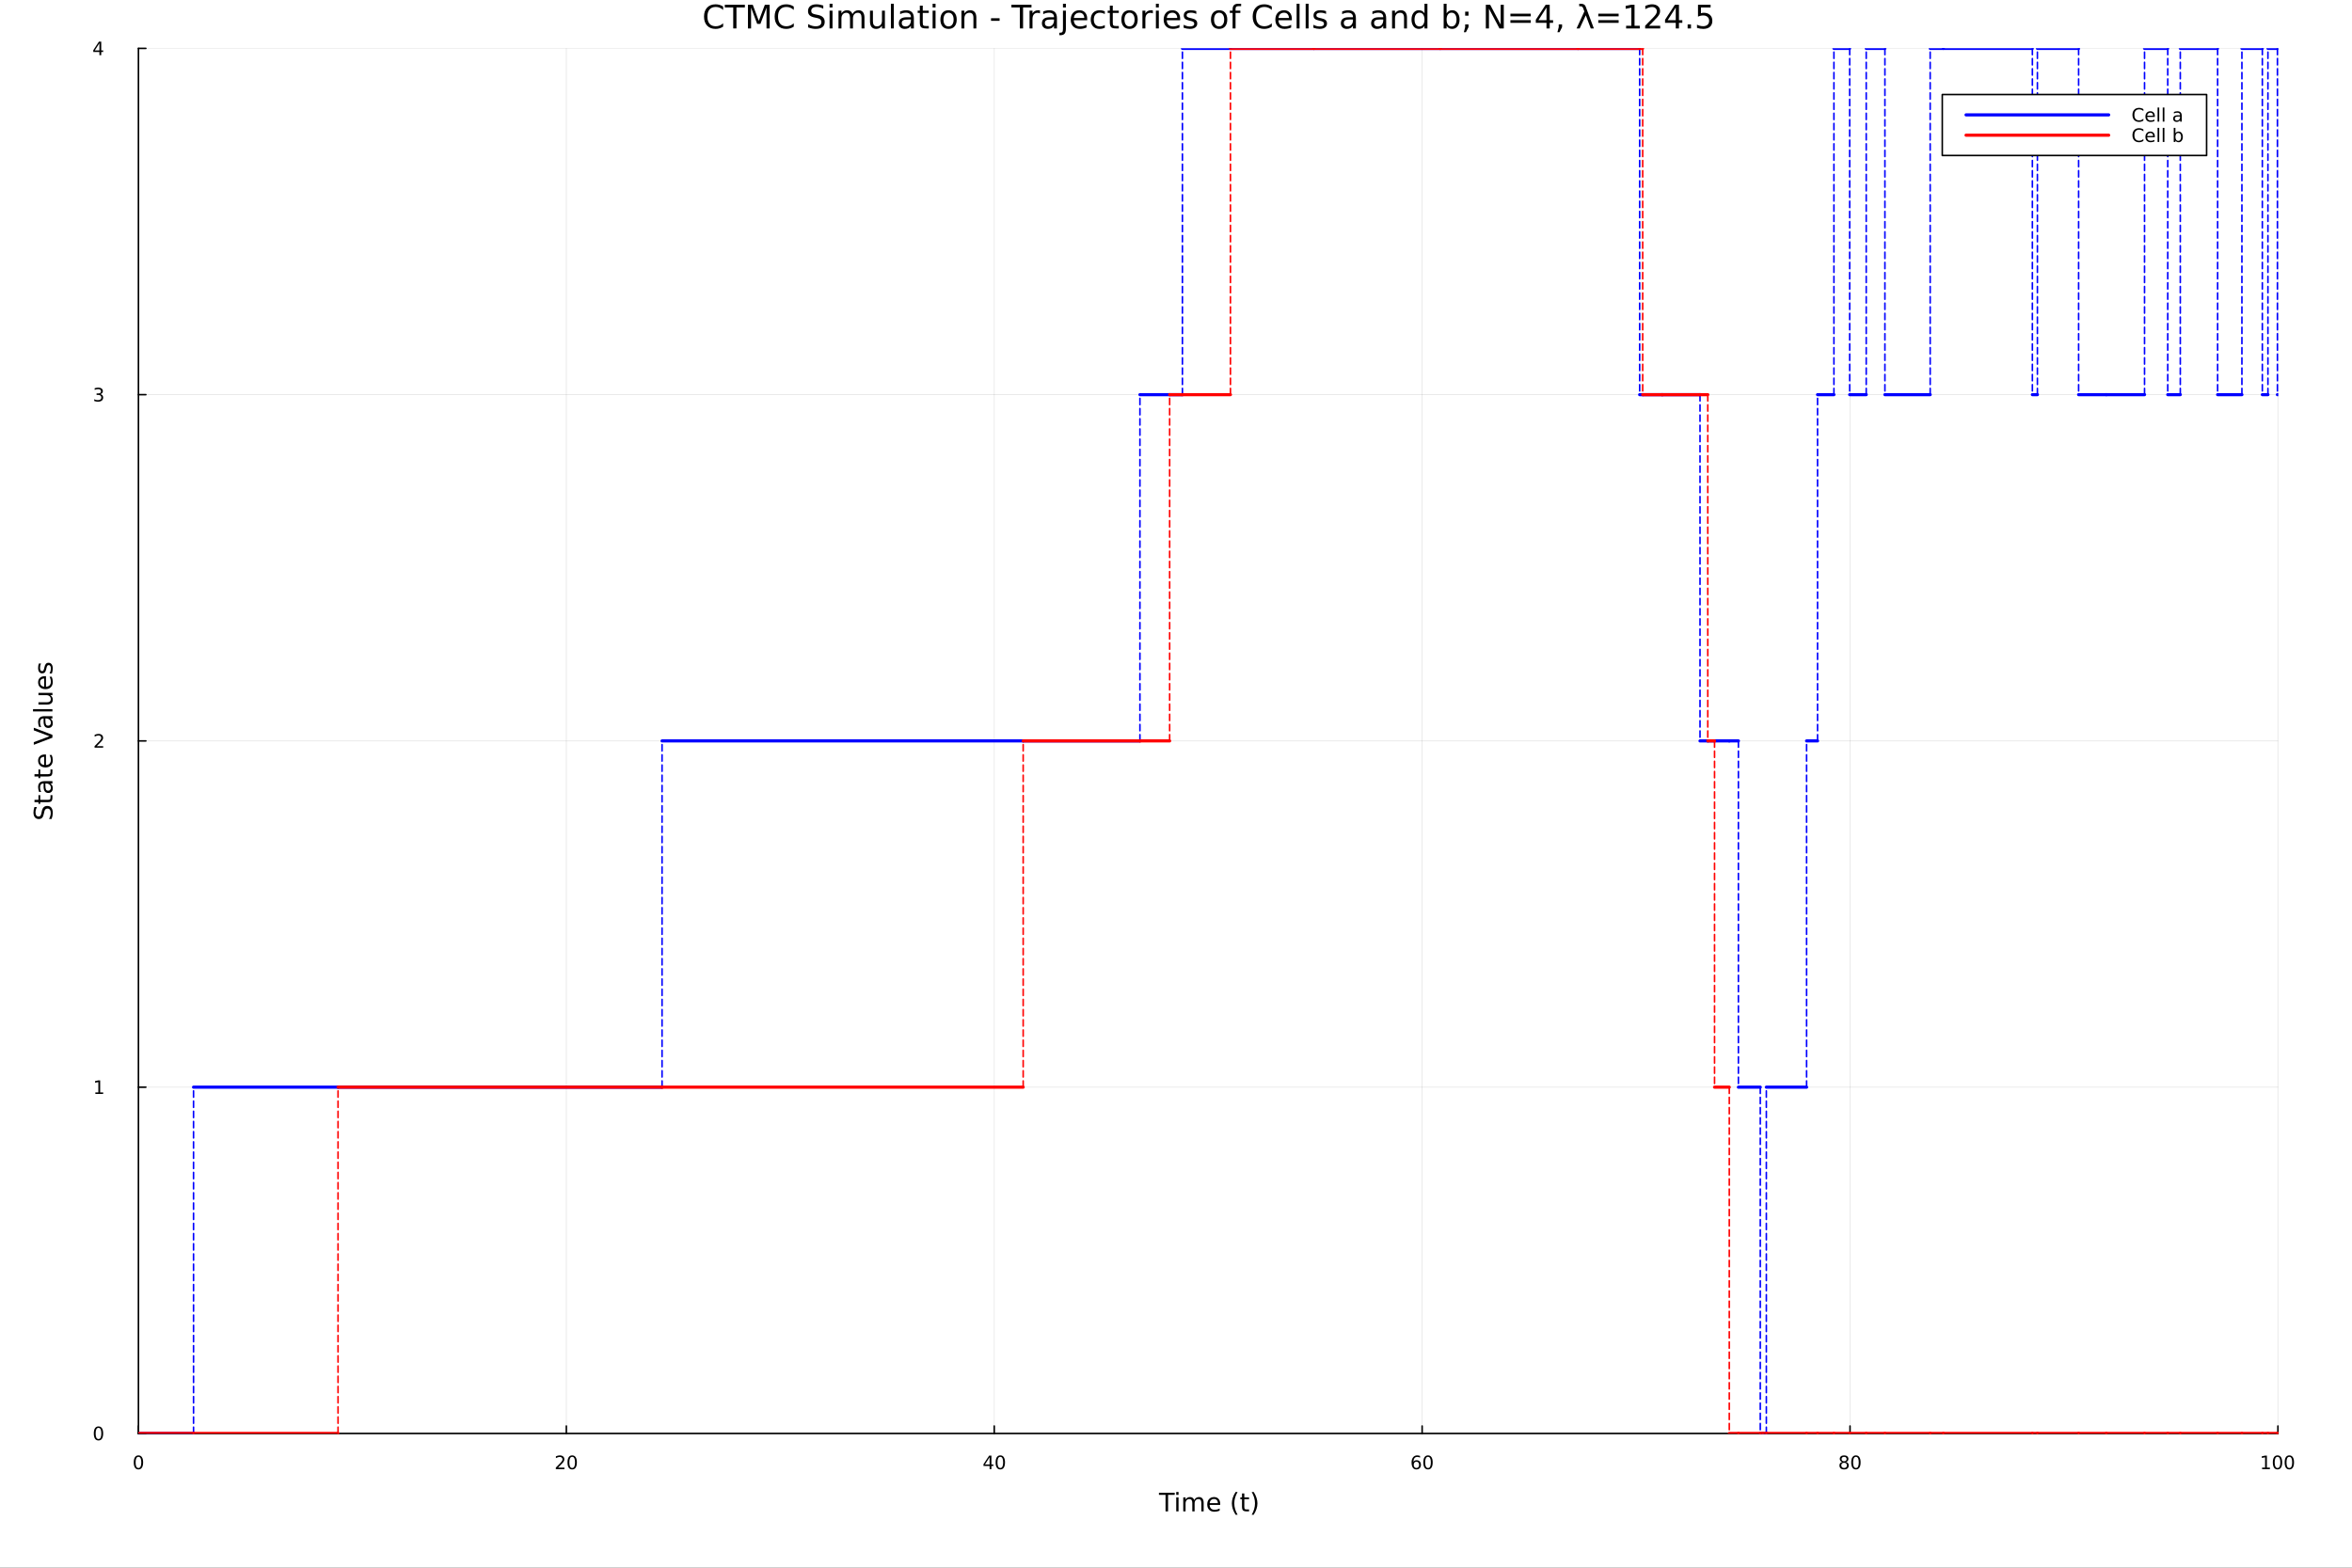 <?xml version="1.0" encoding="utf-8"?>
<svg xmlns="http://www.w3.org/2000/svg" xmlns:xlink="http://www.w3.org/1999/xlink" width="1500" height="1000" viewBox="0 0 6000 4000">
<rect x="0" y="0" width="6000" height="4000" fill="#333333" stroke="none"/>
<defs>
  <clipPath id="clip450">
    <rect x="0" y="0" width="6000" height="4000"/>
  </clipPath>
</defs>
<path clip-path="url(#clip450)" d="M0 4000 L6000 4000 L6000 2.22045e-13 L0 2.22045e-13  Z" fill="#ffffff" fill-rule="evenodd" fill-opacity="1"/>
<defs>
  <clipPath id="clip451">
    <rect x="1200" y="0" width="4201" height="4000"/>
  </clipPath>
</defs>
<path clip-path="url(#clip450)" d="M353.177 3657.45 L5811.02 3657.45 L5811.02 123.472 L353.177 123.472  Z" fill="#ffffff" fill-rule="evenodd" fill-opacity="1"/>
<defs>
  <clipPath id="clip452">
    <rect x="353" y="123" width="5459" height="3535"/>
  </clipPath>
</defs>
<polyline clip-path="url(#clip452)" style="stroke:#000000; stroke-linecap:round; stroke-linejoin:round; stroke-width:2; stroke-opacity:0.1; fill:none" points="353.177,3657.45 353.177,123.472 "/>
<polyline clip-path="url(#clip452)" style="stroke:#000000; stroke-linecap:round; stroke-linejoin:round; stroke-width:2; stroke-opacity:0.1; fill:none" points="1444.75,3657.45 1444.75,123.472 "/>
<polyline clip-path="url(#clip452)" style="stroke:#000000; stroke-linecap:round; stroke-linejoin:round; stroke-width:2; stroke-opacity:0.1; fill:none" points="2536.32,3657.45 2536.32,123.472 "/>
<polyline clip-path="url(#clip452)" style="stroke:#000000; stroke-linecap:round; stroke-linejoin:round; stroke-width:2; stroke-opacity:0.1; fill:none" points="3627.89,3657.45 3627.89,123.472 "/>
<polyline clip-path="url(#clip452)" style="stroke:#000000; stroke-linecap:round; stroke-linejoin:round; stroke-width:2; stroke-opacity:0.1; fill:none" points="4719.45,3657.45 4719.45,123.472 "/>
<polyline clip-path="url(#clip452)" style="stroke:#000000; stroke-linecap:round; stroke-linejoin:round; stroke-width:2; stroke-opacity:0.1; fill:none" points="5811.02,3657.45 5811.02,123.472 "/>
<polyline clip-path="url(#clip452)" style="stroke:#000000; stroke-linecap:round; stroke-linejoin:round; stroke-width:2; stroke-opacity:0.1; fill:none" points="353.177,3657.45 5811.02,3657.45 "/>
<polyline clip-path="url(#clip452)" style="stroke:#000000; stroke-linecap:round; stroke-linejoin:round; stroke-width:2; stroke-opacity:0.1; fill:none" points="353.177,2773.95 5811.02,2773.95 "/>
<polyline clip-path="url(#clip452)" style="stroke:#000000; stroke-linecap:round; stroke-linejoin:round; stroke-width:2; stroke-opacity:0.1; fill:none" points="353.177,1890.46 5811.02,1890.46 "/>
<polyline clip-path="url(#clip452)" style="stroke:#000000; stroke-linecap:round; stroke-linejoin:round; stroke-width:2; stroke-opacity:0.1; fill:none" points="353.177,1006.97 5811.02,1006.97 "/>
<polyline clip-path="url(#clip452)" style="stroke:#000000; stroke-linecap:round; stroke-linejoin:round; stroke-width:2; stroke-opacity:0.1; fill:none" points="353.177,123.472 5811.02,123.472 "/>
<polyline clip-path="url(#clip450)" style="stroke:#000000; stroke-linecap:round; stroke-linejoin:round; stroke-width:4; stroke-opacity:1; fill:none" points="353.177,3657.45 5811.02,3657.45 "/>
<polyline clip-path="url(#clip450)" style="stroke:#000000; stroke-linecap:round; stroke-linejoin:round; stroke-width:4; stroke-opacity:1; fill:none" points="353.177,3657.45 353.177,3638.55 "/>
<polyline clip-path="url(#clip450)" style="stroke:#000000; stroke-linecap:round; stroke-linejoin:round; stroke-width:4; stroke-opacity:1; fill:none" points="1444.75,3657.45 1444.75,3638.55 "/>
<polyline clip-path="url(#clip450)" style="stroke:#000000; stroke-linecap:round; stroke-linejoin:round; stroke-width:4; stroke-opacity:1; fill:none" points="2536.32,3657.45 2536.32,3638.55 "/>
<polyline clip-path="url(#clip450)" style="stroke:#000000; stroke-linecap:round; stroke-linejoin:round; stroke-width:4; stroke-opacity:1; fill:none" points="3627.89,3657.45 3627.89,3638.55 "/>
<polyline clip-path="url(#clip450)" style="stroke:#000000; stroke-linecap:round; stroke-linejoin:round; stroke-width:4; stroke-opacity:1; fill:none" points="4719.45,3657.45 4719.45,3638.55 "/>
<polyline clip-path="url(#clip450)" style="stroke:#000000; stroke-linecap:round; stroke-linejoin:round; stroke-width:4; stroke-opacity:1; fill:none" points="5811.02,3657.45 5811.02,3638.55 "/>
<path clip-path="url(#clip450)" d="M353.177 3717.17 Q349.566 3717.17 347.738 3720.73 Q345.932 3724.27 345.932 3731.4 Q345.932 3738.51 347.738 3742.07 Q349.566 3745.62 353.177 3745.62 Q356.812 3745.62 358.617 3742.07 Q360.446 3738.51 360.446 3731.4 Q360.446 3724.27 358.617 3720.73 Q356.812 3717.17 353.177 3717.17 M353.177 3713.46 Q358.988 3713.46 362.043 3718.07 Q365.122 3722.65 365.122 3731.4 Q365.122 3740.13 362.043 3744.74 Q358.988 3749.32 353.177 3749.32 Q347.367 3749.32 344.289 3744.74 Q341.233 3740.13 341.233 3731.4 Q341.233 3722.65 344.289 3718.07 Q347.367 3713.46 353.177 3713.46 Z" fill="#000000" fill-rule="nonzero" fill-opacity="1" /><path clip-path="url(#clip450)" d="M1423.52 3744.71 L1439.84 3744.71 L1439.84 3748.65 L1417.9 3748.65 L1417.9 3744.71 Q1420.56 3741.96 1425.14 3737.33 Q1429.75 3732.68 1430.93 3731.33 Q1433.17 3728.81 1434.05 3727.07 Q1434.96 3725.31 1434.96 3723.62 Q1434.96 3720.87 1433.01 3719.13 Q1431.09 3717.4 1427.99 3717.4 Q1425.79 3717.4 1423.33 3718.16 Q1420.9 3718.93 1418.13 3720.48 L1418.13 3715.75 Q1420.95 3714.62 1423.4 3714.04 Q1425.86 3713.46 1427.89 3713.46 Q1433.27 3713.46 1436.46 3716.15 Q1439.65 3718.83 1439.65 3723.32 Q1439.65 3725.45 1438.84 3727.37 Q1438.06 3729.27 1435.95 3731.87 Q1435.37 3732.54 1432.27 3735.75 Q1429.17 3738.95 1423.52 3744.71 Z" fill="#000000" fill-rule="nonzero" fill-opacity="1" /><path clip-path="url(#clip450)" d="M1459.65 3717.17 Q1456.04 3717.17 1454.21 3720.73 Q1452.41 3724.27 1452.41 3731.4 Q1452.41 3738.51 1454.21 3742.07 Q1456.04 3745.62 1459.65 3745.62 Q1463.29 3745.62 1465.09 3742.07 Q1466.92 3738.51 1466.92 3731.4 Q1466.92 3724.27 1465.09 3720.73 Q1463.29 3717.17 1459.65 3717.17 M1459.65 3713.46 Q1465.46 3713.46 1468.52 3718.07 Q1471.6 3722.65 1471.6 3731.4 Q1471.6 3740.13 1468.52 3744.74 Q1465.46 3749.32 1459.65 3749.32 Q1453.84 3749.32 1450.77 3744.74 Q1447.71 3740.13 1447.71 3731.4 Q1447.71 3722.65 1450.77 3718.07 Q1453.84 3713.46 1459.65 3713.46 Z" fill="#000000" fill-rule="nonzero" fill-opacity="1" /><path clip-path="url(#clip450)" d="M2524.49 3718.16 L2512.68 3736.61 L2524.49 3736.61 L2524.49 3718.16 M2523.26 3714.09 L2529.14 3714.09 L2529.14 3736.61 L2534.07 3736.61 L2534.07 3740.5 L2529.14 3740.5 L2529.14 3748.65 L2524.49 3748.65 L2524.49 3740.5 L2508.89 3740.5 L2508.89 3735.99 L2523.26 3714.09 Z" fill="#000000" fill-rule="nonzero" fill-opacity="1" /><path clip-path="url(#clip450)" d="M2551.8 3717.17 Q2548.19 3717.17 2546.36 3720.73 Q2544.56 3724.27 2544.56 3731.4 Q2544.56 3738.51 2546.36 3742.07 Q2548.19 3745.62 2551.8 3745.62 Q2555.44 3745.62 2557.24 3742.07 Q2559.07 3738.51 2559.07 3731.4 Q2559.07 3724.27 2557.24 3720.73 Q2555.44 3717.17 2551.8 3717.17 M2551.8 3713.46 Q2557.61 3713.46 2560.67 3718.07 Q2563.75 3722.65 2563.75 3731.4 Q2563.75 3740.13 2560.67 3744.74 Q2557.61 3749.32 2551.8 3749.32 Q2545.99 3749.32 2542.91 3744.74 Q2539.86 3740.13 2539.86 3731.4 Q2539.86 3722.65 2542.91 3718.07 Q2545.99 3713.46 2551.8 3713.46 Z" fill="#000000" fill-rule="nonzero" fill-opacity="1" /><path clip-path="url(#clip450)" d="M3613.29 3729.5 Q3610.14 3729.5 3608.29 3731.66 Q3606.46 3733.81 3606.46 3737.56 Q3606.46 3741.29 3608.29 3743.46 Q3610.14 3745.62 3613.29 3745.62 Q3616.44 3745.62 3618.27 3743.46 Q3620.12 3741.29 3620.12 3737.56 Q3620.12 3733.81 3618.27 3731.66 Q3616.44 3729.5 3613.29 3729.5 M3622.57 3714.85 L3622.57 3719.11 Q3620.81 3718.28 3619.01 3717.84 Q3617.23 3717.4 3615.47 3717.4 Q3610.84 3717.4 3608.38 3720.52 Q3605.95 3723.65 3605.61 3729.97 Q3606.97 3727.95 3609.03 3726.89 Q3611.09 3725.8 3613.57 3725.8 Q3618.78 3725.8 3621.79 3728.97 Q3624.82 3732.12 3624.82 3737.56 Q3624.82 3742.88 3621.67 3746.1 Q3618.52 3749.32 3613.29 3749.32 Q3607.3 3749.32 3604.12 3744.74 Q3600.95 3740.13 3600.95 3731.4 Q3600.95 3723.21 3604.84 3718.35 Q3608.73 3713.46 3615.28 3713.46 Q3617.04 3713.46 3618.82 3713.81 Q3620.63 3714.16 3622.57 3714.85 Z" fill="#000000" fill-rule="nonzero" fill-opacity="1" /><path clip-path="url(#clip450)" d="M3642.87 3717.17 Q3639.26 3717.17 3637.43 3720.73 Q3635.63 3724.27 3635.63 3731.4 Q3635.63 3738.51 3637.43 3742.07 Q3639.26 3745.62 3642.87 3745.62 Q3646.51 3745.62 3648.31 3742.07 Q3650.14 3738.51 3650.14 3731.4 Q3650.14 3724.27 3648.31 3720.73 Q3646.51 3717.17 3642.87 3717.17 M3642.87 3713.46 Q3648.68 3713.46 3651.74 3718.07 Q3654.82 3722.65 3654.82 3731.4 Q3654.82 3740.13 3651.74 3744.74 Q3648.68 3749.32 3642.87 3749.32 Q3637.06 3749.32 3633.98 3744.74 Q3630.93 3740.13 3630.93 3731.4 Q3630.93 3722.65 3633.98 3718.07 Q3637.06 3713.46 3642.87 3713.46 Z" fill="#000000" fill-rule="nonzero" fill-opacity="1" /><path clip-path="url(#clip450)" d="M4704.33 3732.24 Q4700.99 3732.24 4699.07 3734.02 Q4697.17 3735.8 4697.17 3738.93 Q4697.17 3742.05 4699.07 3743.83 Q4700.99 3745.62 4704.33 3745.62 Q4707.66 3745.62 4709.58 3743.83 Q4711.5 3742.03 4711.5 3738.93 Q4711.5 3735.8 4709.58 3734.02 Q4707.68 3732.24 4704.33 3732.24 M4699.65 3730.24 Q4696.64 3729.5 4694.95 3727.44 Q4693.29 3725.38 4693.29 3722.42 Q4693.29 3718.28 4696.23 3715.87 Q4699.19 3713.46 4704.33 3713.46 Q4709.49 3713.46 4712.43 3715.87 Q4715.37 3718.28 4715.37 3722.42 Q4715.37 3725.38 4713.68 3727.44 Q4712.01 3729.5 4709.03 3730.24 Q4712.41 3731.03 4714.28 3733.32 Q4716.18 3735.62 4716.18 3738.93 Q4716.18 3743.95 4713.1 3746.63 Q4710.04 3749.32 4704.33 3749.32 Q4698.61 3749.32 4695.53 3746.63 Q4692.48 3743.95 4692.48 3738.93 Q4692.48 3735.62 4694.37 3733.32 Q4696.27 3731.03 4699.65 3730.24 M4697.94 3722.86 Q4697.94 3725.55 4699.6 3727.05 Q4701.29 3728.56 4704.33 3728.56 Q4707.34 3728.56 4709.03 3727.05 Q4710.74 3725.55 4710.74 3722.86 Q4710.74 3720.18 4709.03 3718.67 Q4707.34 3717.17 4704.33 3717.17 Q4701.29 3717.17 4699.6 3718.67 Q4697.94 3720.18 4697.94 3722.86 Z" fill="#000000" fill-rule="nonzero" fill-opacity="1" /><path clip-path="url(#clip450)" d="M4734.49 3717.17 Q4730.88 3717.17 4729.05 3720.73 Q4727.24 3724.27 4727.24 3731.4 Q4727.24 3738.51 4729.05 3742.07 Q4730.88 3745.62 4734.49 3745.62 Q4738.12 3745.62 4739.93 3742.07 Q4741.76 3738.51 4741.76 3731.4 Q4741.76 3724.27 4739.93 3720.73 Q4738.12 3717.17 4734.49 3717.17 M4734.49 3713.46 Q4740.3 3713.46 4743.35 3718.07 Q4746.43 3722.65 4746.43 3731.4 Q4746.43 3740.13 4743.35 3744.74 Q4740.3 3749.32 4734.49 3749.32 Q4728.68 3749.32 4725.6 3744.74 Q4722.54 3740.13 4722.54 3731.4 Q4722.54 3722.65 4725.6 3718.07 Q4728.68 3713.46 4734.49 3713.46 Z" fill="#000000" fill-rule="nonzero" fill-opacity="1" /><path clip-path="url(#clip450)" d="M5770.63 3744.71 L5778.27 3744.71 L5778.27 3718.35 L5769.96 3720.01 L5769.96 3715.75 L5778.22 3714.09 L5782.9 3714.09 L5782.9 3744.71 L5790.54 3744.71 L5790.54 3748.65 L5770.63 3748.65 L5770.63 3744.71 Z" fill="#000000" fill-rule="nonzero" fill-opacity="1" /><path clip-path="url(#clip450)" d="M5809.98 3717.17 Q5806.37 3717.17 5804.54 3720.73 Q5802.74 3724.27 5802.74 3731.4 Q5802.74 3738.51 5804.54 3742.07 Q5806.37 3745.62 5809.98 3745.62 Q5813.62 3745.62 5815.42 3742.07 Q5817.25 3738.51 5817.25 3731.4 Q5817.25 3724.27 5815.42 3720.73 Q5813.62 3717.17 5809.98 3717.17 M5809.98 3713.46 Q5815.79 3713.46 5818.85 3718.07 Q5821.93 3722.65 5821.93 3731.4 Q5821.93 3740.13 5818.85 3744.74 Q5815.79 3749.32 5809.98 3749.32 Q5804.17 3749.32 5801.09 3744.74 Q5798.04 3740.13 5798.04 3731.4 Q5798.04 3722.65 5801.09 3718.07 Q5804.17 3713.46 5809.98 3713.46 Z" fill="#000000" fill-rule="nonzero" fill-opacity="1" /><path clip-path="url(#clip450)" d="M5840.14 3717.17 Q5836.53 3717.17 5834.7 3720.73 Q5832.9 3724.27 5832.9 3731.4 Q5832.9 3738.51 5834.7 3742.07 Q5836.53 3745.62 5840.14 3745.62 Q5843.78 3745.62 5845.58 3742.07 Q5847.41 3738.51 5847.41 3731.4 Q5847.41 3724.27 5845.58 3720.73 Q5843.78 3717.17 5840.14 3717.17 M5840.14 3713.46 Q5845.95 3713.46 5849.01 3718.07 Q5852.09 3722.65 5852.09 3731.4 Q5852.09 3740.13 5849.01 3744.74 Q5845.95 3749.32 5840.14 3749.32 Q5834.33 3749.32 5831.25 3744.74 Q5828.2 3740.13 5828.2 3731.4 Q5828.2 3722.65 5831.25 3718.07 Q5834.33 3713.46 5840.14 3713.46 Z" fill="#000000" fill-rule="nonzero" fill-opacity="1" /><path clip-path="url(#clip450)" d="M2956.47 3808.79 L2996.67 3808.79 L2996.67 3814.2 L2979.8 3814.2 L2979.8 3856.31 L2973.34 3856.31 L2973.34 3814.2 L2956.47 3814.2 L2956.47 3808.79 Z" fill="#000000" fill-rule="nonzero" fill-opacity="1" /><path clip-path="url(#clip450)" d="M3000.62 3820.66 L3006.48 3820.66 L3006.48 3856.31 L3000.62 3856.31 L3000.62 3820.66 M3000.62 3806.79 L3006.48 3806.79 L3006.48 3814.2 L3000.62 3814.2 L3000.62 3806.79 Z" fill="#000000" fill-rule="nonzero" fill-opacity="1" /><path clip-path="url(#clip450)" d="M3046.48 3827.51 Q3048.68 3823.56 3051.74 3821.68 Q3054.79 3819.8 3058.93 3819.8 Q3064.5 3819.8 3067.52 3823.72 Q3070.55 3827.6 3070.55 3834.8 L3070.55 3856.31 L3064.66 3856.31 L3064.66 3834.99 Q3064.66 3829.86 3062.84 3827.38 Q3061.03 3824.9 3057.31 3824.9 Q3052.75 3824.9 3050.11 3827.92 Q3047.47 3830.94 3047.47 3836.16 L3047.47 3856.31 L3041.58 3856.31 L3041.58 3834.99 Q3041.58 3829.83 3039.77 3827.38 Q3037.95 3824.9 3034.17 3824.9 Q3029.68 3824.9 3027.04 3827.95 Q3024.4 3830.98 3024.4 3836.16 L3024.4 3856.31 L3018.51 3856.31 L3018.51 3820.66 L3024.4 3820.66 L3024.4 3826.2 Q3026.4 3822.92 3029.2 3821.36 Q3032 3819.8 3035.85 3819.8 Q3039.74 3819.8 3042.44 3821.78 Q3045.18 3823.75 3046.48 3827.51 Z" fill="#000000" fill-rule="nonzero" fill-opacity="1" /><path clip-path="url(#clip450)" d="M3112.72 3837.02 L3112.72 3839.89 L3085.79 3839.89 Q3086.17 3845.94 3089.42 3849.12 Q3092.7 3852.27 3098.52 3852.27 Q3101.9 3852.27 3105.05 3851.44 Q3108.23 3850.61 3111.35 3848.96 L3111.35 3854.5 Q3108.2 3855.83 3104.89 3856.53 Q3101.58 3857.23 3098.17 3857.23 Q3089.64 3857.23 3084.65 3852.27 Q3079.68 3847.3 3079.68 3838.84 Q3079.68 3830.08 3084.39 3824.96 Q3089.13 3819.8 3097.16 3819.8 Q3104.35 3819.8 3108.52 3824.45 Q3112.72 3829.07 3112.72 3837.02 M3106.86 3835.3 Q3106.8 3830.5 3104.16 3827.63 Q3101.55 3824.77 3097.22 3824.77 Q3092.32 3824.77 3089.36 3827.54 Q3086.43 3830.31 3085.98 3835.34 L3106.86 3835.3 Z" fill="#000000" fill-rule="nonzero" fill-opacity="1" /><path clip-path="url(#clip450)" d="M3157.12 3806.85 Q3152.86 3814.17 3150.79 3821.33 Q3148.72 3828.49 3148.72 3835.85 Q3148.72 3843.2 3150.79 3850.42 Q3152.89 3857.62 3157.12 3864.91 L3152.03 3864.91 Q3147.25 3857.43 3144.87 3850.2 Q3142.51 3842.98 3142.51 3835.85 Q3142.51 3828.75 3144.87 3821.55 Q3147.22 3814.36 3152.03 3806.85 L3157.12 3806.85 Z" fill="#000000" fill-rule="nonzero" fill-opacity="1" /><path clip-path="url(#clip450)" d="M3174.28 3810.54 L3174.28 3820.66 L3186.34 3820.66 L3186.34 3825.22 L3174.28 3825.22 L3174.28 3844.57 Q3174.28 3848.93 3175.45 3850.17 Q3176.66 3851.41 3180.32 3851.41 L3186.34 3851.41 L3186.34 3856.31 L3180.32 3856.31 Q3173.54 3856.31 3170.97 3853.8 Q3168.39 3851.25 3168.39 3844.57 L3168.39 3825.22 L3164.09 3825.22 L3164.09 3820.66 L3168.39 3820.66 L3168.39 3810.54 L3174.28 3810.54 Z" fill="#000000" fill-rule="nonzero" fill-opacity="1" /><path clip-path="url(#clip450)" d="M3193.12 3806.85 L3198.21 3806.85 Q3202.99 3814.36 3205.34 3821.55 Q3207.73 3828.75 3207.73 3835.85 Q3207.73 3842.98 3205.34 3850.2 Q3202.99 3857.43 3198.21 3864.91 L3193.12 3864.91 Q3197.35 3857.62 3199.42 3850.42 Q3201.52 3843.2 3201.52 3835.85 Q3201.52 3828.49 3199.42 3821.33 Q3197.35 3814.17 3193.12 3806.85 Z" fill="#000000" fill-rule="nonzero" fill-opacity="1" /><polyline clip-path="url(#clip450)" style="stroke:#000000; stroke-linecap:round; stroke-linejoin:round; stroke-width:4; stroke-opacity:1; fill:none" points="353.177,3657.45 353.177,123.472 "/>
<polyline clip-path="url(#clip450)" style="stroke:#000000; stroke-linecap:round; stroke-linejoin:round; stroke-width:4; stroke-opacity:1; fill:none" points="353.177,3657.45 372.075,3657.45 "/>
<polyline clip-path="url(#clip450)" style="stroke:#000000; stroke-linecap:round; stroke-linejoin:round; stroke-width:4; stroke-opacity:1; fill:none" points="353.177,2773.95 372.075,2773.95 "/>
<polyline clip-path="url(#clip450)" style="stroke:#000000; stroke-linecap:round; stroke-linejoin:round; stroke-width:4; stroke-opacity:1; fill:none" points="353.177,1890.46 372.075,1890.46 "/>
<polyline clip-path="url(#clip450)" style="stroke:#000000; stroke-linecap:round; stroke-linejoin:round; stroke-width:4; stroke-opacity:1; fill:none" points="353.177,1006.97 372.075,1006.97 "/>
<polyline clip-path="url(#clip450)" style="stroke:#000000; stroke-linecap:round; stroke-linejoin:round; stroke-width:4; stroke-opacity:1; fill:none" points="353.177,123.472 372.075,123.472 "/>
<path clip-path="url(#clip450)" d="M251.233 3643.25 Q247.622 3643.25 245.793 3646.81 Q243.988 3650.35 243.988 3657.48 Q243.988 3664.59 245.793 3668.15 Q247.622 3671.7 251.233 3671.7 Q254.867 3671.7 256.673 3668.15 Q258.502 3664.59 258.502 3657.48 Q258.502 3650.35 256.673 3646.81 Q254.867 3643.25 251.233 3643.25 M251.233 3639.54 Q257.043 3639.54 260.099 3644.15 Q263.177 3648.73 263.177 3657.48 Q263.177 3666.21 260.099 3670.82 Q257.043 3675.4 251.233 3675.4 Q245.423 3675.4 242.344 3670.82 Q239.289 3666.21 239.289 3657.48 Q239.289 3648.73 242.344 3644.15 Q245.423 3639.54 251.233 3639.54 Z" fill="#000000" fill-rule="nonzero" fill-opacity="1" /><path clip-path="url(#clip450)" d="M243.27 2787.3 L250.909 2787.3 L250.909 2760.93 L242.599 2762.6 L242.599 2758.34 L250.863 2756.67 L255.539 2756.67 L255.539 2787.3 L263.177 2787.3 L263.177 2791.23 L243.27 2791.23 L243.27 2787.3 Z" fill="#000000" fill-rule="nonzero" fill-opacity="1" /><path clip-path="url(#clip450)" d="M246.858 1903.8 L263.177 1903.8 L263.177 1907.74 L241.233 1907.74 L241.233 1903.8 Q243.895 1901.05 248.478 1896.42 Q253.085 1891.77 254.266 1890.43 Q256.511 1887.9 257.39 1886.17 Q258.293 1884.41 258.293 1882.72 Q258.293 1879.96 256.349 1878.23 Q254.428 1876.49 251.326 1876.49 Q249.127 1876.49 246.673 1877.25 Q244.242 1878.02 241.465 1879.57 L241.465 1874.85 Q244.289 1873.71 246.742 1873.13 Q249.196 1872.55 251.233 1872.55 Q256.603 1872.55 259.798 1875.24 Q262.992 1877.93 262.992 1882.42 Q262.992 1884.55 262.182 1886.47 Q261.395 1888.36 259.289 1890.96 Q258.71 1891.63 255.608 1894.85 Q252.506 1898.04 246.858 1903.8 Z" fill="#000000" fill-rule="nonzero" fill-opacity="1" /><path clip-path="url(#clip450)" d="M256.048 1005.61 Q259.404 1006.33 261.279 1008.6 Q263.177 1010.87 263.177 1014.2 Q263.177 1019.32 259.659 1022.12 Q256.14 1024.92 249.659 1024.92 Q247.483 1024.92 245.168 1024.48 Q242.877 1024.06 240.423 1023.2 L240.423 1018.69 Q242.367 1019.82 244.682 1020.4 Q246.997 1020.98 249.52 1020.98 Q253.918 1020.98 256.21 1019.25 Q258.525 1017.51 258.525 1014.2 Q258.525 1011.14 256.372 1009.43 Q254.242 1007.7 250.423 1007.7 L246.395 1007.7 L246.395 1003.85 L250.608 1003.85 Q254.057 1003.85 255.886 1002.49 Q257.715 1001.1 257.715 998.505 Q257.715 995.843 255.816 994.431 Q253.941 992.996 250.423 992.996 Q248.502 992.996 246.303 993.413 Q244.104 993.829 241.465 994.709 L241.465 990.542 Q244.127 989.802 246.441 989.431 Q248.779 989.061 250.84 989.061 Q256.164 989.061 259.265 991.492 Q262.367 993.899 262.367 998.019 Q262.367 1000.89 260.724 1002.88 Q259.08 1004.85 256.048 1005.61 Z" fill="#000000" fill-rule="nonzero" fill-opacity="1" /><path clip-path="url(#clip450)" d="M253.594 110.266 L241.789 128.715 L253.594 128.715 L253.594 110.266 M252.367 106.192 L258.247 106.192 L258.247 128.715 L263.177 128.715 L263.177 132.604 L258.247 132.604 L258.247 140.752 L253.594 140.752 L253.594 132.604 L237.992 132.604 L237.992 128.09 L252.367 106.192 Z" fill="#000000" fill-rule="nonzero" fill-opacity="1" /><path clip-path="url(#clip450)" d="M87.776 2059.25 L94.046 2059.25 Q92.296 2062.91 91.436 2066.15 Q90.577 2069.4 90.577 2072.42 Q90.577 2077.68 92.614 2080.54 Q94.651 2083.37 98.407 2083.37 Q101.558 2083.37 103.181 2081.49 Q104.772 2079.58 105.759 2074.3 L106.555 2070.42 Q107.924 2063.23 111.393 2059.82 Q114.83 2056.38 120.623 2056.38 Q127.53 2056.38 131.095 2061.03 Q134.659 2065.64 134.659 2074.59 Q134.659 2077.96 133.896 2081.78 Q133.132 2085.57 131.636 2089.64 L125.015 2089.64 Q127.212 2085.73 128.326 2081.97 Q129.44 2078.22 129.44 2074.59 Q129.44 2069.08 127.275 2066.09 Q125.111 2063.1 121.101 2063.1 Q117.599 2063.1 115.626 2065.26 Q113.653 2067.39 112.666 2072.3 L111.902 2076.21 Q110.47 2083.4 107.414 2086.62 Q104.359 2089.83 98.916 2089.83 Q92.614 2089.83 88.986 2085.41 Q85.357 2080.95 85.357 2073.16 Q85.357 2069.81 85.962 2066.34 Q86.567 2062.88 87.776 2059.25 Z" fill="#000000" fill-rule="nonzero" fill-opacity="1" /><path clip-path="url(#clip450)" d="M87.967 2040.82 L98.088 2040.82 L98.088 2028.75 L102.64 2028.75 L102.64 2040.82 L121.992 2040.82 Q126.352 2040.82 127.594 2039.64 Q128.835 2038.43 128.835 2034.77 L128.835 2028.75 L133.736 2028.75 L133.736 2034.77 Q133.736 2041.55 131.222 2044.13 Q128.676 2046.71 121.992 2046.71 L102.64 2046.71 L102.64 2051 L98.088 2051 L98.088 2046.71 L87.967 2046.71 L87.967 2040.82 Z" fill="#000000" fill-rule="nonzero" fill-opacity="1" /><path clip-path="url(#clip450)" d="M115.817 2004.85 Q115.817 2011.95 117.44 2014.69 Q119.063 2017.42 122.978 2017.42 Q126.098 2017.42 127.944 2015.39 Q129.758 2013.32 129.758 2009.79 Q129.758 2004.92 126.32 2001.99 Q122.851 1999.03 117.122 1999.03 L115.817 1999.03 L115.817 2004.85 M113.398 1993.17 L133.736 1993.17 L133.736 1999.03 L128.326 1999.03 Q131.572 2001.03 133.132 2004.02 Q134.659 2007.02 134.659 2011.34 Q134.659 2016.82 131.604 2020.07 Q128.517 2023.28 123.36 2023.28 Q117.345 2023.28 114.289 2019.27 Q111.234 2015.23 111.234 2007.24 L111.234 1999.03 L110.661 1999.03 Q106.619 1999.03 104.422 2001.7 Q102.194 2004.34 102.194 2009.15 Q102.194 2012.2 102.926 2015.1 Q103.658 2018 105.123 2020.67 L99.712 2020.67 Q98.47 2017.46 97.866 2014.43 Q97.229 2011.41 97.229 2008.54 Q97.229 2000.81 101.24 1996.99 Q105.25 1993.17 113.398 1993.17 Z" fill="#000000" fill-rule="nonzero" fill-opacity="1" /><path clip-path="url(#clip450)" d="M87.967 1975.31 L98.088 1975.31 L98.088 1963.25 L102.64 1963.25 L102.64 1975.31 L121.992 1975.31 Q126.352 1975.31 127.594 1974.14 Q128.835 1972.93 128.835 1969.27 L128.835 1963.25 L133.736 1963.25 L133.736 1969.27 Q133.736 1976.05 131.222 1978.62 Q128.676 1981.2 121.992 1981.2 L102.64 1981.2 L102.64 1985.5 L98.088 1985.5 L98.088 1981.2 L87.967 1981.2 L87.967 1975.31 Z" fill="#000000" fill-rule="nonzero" fill-opacity="1" /><path clip-path="url(#clip450)" d="M114.448 1925.06 L117.313 1925.06 L117.313 1951.98 Q123.36 1951.6 126.543 1948.36 Q129.694 1945.08 129.694 1939.25 Q129.694 1935.88 128.867 1932.73 Q128.039 1929.55 126.384 1926.43 L131.922 1926.43 Q133.259 1929.58 133.959 1932.89 Q134.659 1936.2 134.659 1939.6 Q134.659 1948.13 129.694 1953.13 Q124.729 1958.1 116.263 1958.1 Q107.51 1958.1 102.385 1953.38 Q97.229 1948.64 97.229 1940.62 Q97.229 1933.43 101.876 1929.26 Q106.491 1925.06 114.448 1925.06 M112.73 1930.91 Q107.924 1930.98 105.059 1933.62 Q102.194 1936.23 102.194 1940.56 Q102.194 1945.46 104.963 1948.42 Q107.733 1951.35 112.761 1951.79 L112.73 1930.91 Z" fill="#000000" fill-rule="nonzero" fill-opacity="1" /><path clip-path="url(#clip450)" d="M133.736 1882.22 L86.216 1900.36 L86.216 1893.64 L126.225 1878.59 L86.216 1863.5 L86.216 1856.82 L133.736 1874.93 L133.736 1882.22 Z" fill="#000000" fill-rule="nonzero" fill-opacity="1" /><path clip-path="url(#clip450)" d="M115.817 1838.99 Q115.817 1846.09 117.44 1848.83 Q119.063 1851.57 122.978 1851.57 Q126.098 1851.57 127.944 1849.53 Q129.758 1847.46 129.758 1843.93 Q129.758 1839.06 126.32 1836.13 Q122.851 1833.17 117.122 1833.17 L115.817 1833.17 L115.817 1838.99 M113.398 1827.31 L133.736 1827.31 L133.736 1833.17 L128.326 1833.17 Q131.572 1835.17 133.132 1838.17 Q134.659 1841.16 134.659 1845.49 Q134.659 1850.96 131.604 1854.21 Q128.517 1857.42 123.36 1857.42 Q117.345 1857.42 114.289 1853.41 Q111.234 1849.37 111.234 1841.38 L111.234 1833.17 L110.661 1833.17 Q106.619 1833.17 104.422 1835.84 Q102.194 1838.48 102.194 1843.29 Q102.194 1846.35 102.926 1849.24 Q103.658 1852.14 105.123 1854.81 L99.712 1854.81 Q98.47 1851.6 97.866 1848.57 Q97.229 1845.55 97.229 1842.69 Q97.229 1834.95 101.24 1831.13 Q105.25 1827.31 113.398 1827.31 Z" fill="#000000" fill-rule="nonzero" fill-opacity="1" /><path clip-path="url(#clip450)" d="M84.211 1815.25 L84.211 1809.39 L133.736 1809.39 L133.736 1815.25 L84.211 1815.25 Z" fill="#000000" fill-rule="nonzero" fill-opacity="1" /><path clip-path="url(#clip450)" d="M119.668 1797.74 L98.088 1797.74 L98.088 1791.89 L119.445 1791.89 Q124.506 1791.89 127.052 1789.91 Q129.567 1787.94 129.567 1783.99 Q129.567 1779.25 126.543 1776.51 Q123.519 1773.74 118.3 1773.74 L98.088 1773.74 L98.088 1767.89 L133.736 1767.89 L133.736 1773.74 L128.262 1773.74 Q131.508 1775.88 133.1 1778.71 Q134.659 1781.51 134.659 1785.23 Q134.659 1791.38 130.84 1794.56 Q127.021 1797.74 119.668 1797.74 M97.229 1783.01 L97.229 1783.01 Z" fill="#000000" fill-rule="nonzero" fill-opacity="1" /><path clip-path="url(#clip450)" d="M114.448 1725.33 L117.313 1725.33 L117.313 1752.26 Q123.36 1751.88 126.543 1748.63 Q129.694 1745.35 129.694 1739.53 Q129.694 1736.16 128.867 1733 Q128.039 1729.82 126.384 1726.7 L131.922 1726.7 Q133.259 1729.85 133.959 1733.16 Q134.659 1736.47 134.659 1739.88 Q134.659 1748.41 129.694 1753.41 Q124.729 1758.37 116.263 1758.37 Q107.51 1758.37 102.385 1753.66 Q97.229 1748.92 97.229 1740.9 Q97.229 1733.7 101.876 1729.53 Q106.491 1725.33 114.448 1725.33 M112.73 1731.19 Q107.924 1731.25 105.059 1733.9 Q102.194 1736.51 102.194 1740.83 Q102.194 1745.74 104.963 1748.7 Q107.733 1751.62 112.761 1752.07 L112.73 1731.19 Z" fill="#000000" fill-rule="nonzero" fill-opacity="1" /><path clip-path="url(#clip450)" d="M99.139 1693 L104.677 1693 Q103.404 1695.48 102.767 1698.15 Q102.131 1700.83 102.131 1703.69 Q102.131 1708.05 103.468 1710.25 Q104.804 1712.41 107.478 1712.41 Q109.515 1712.41 110.693 1710.85 Q111.838 1709.29 112.889 1704.58 L113.334 1702.58 Q114.671 1696.34 117.122 1693.73 Q119.541 1691.09 123.901 1691.09 Q128.867 1691.09 131.763 1695.03 Q134.659 1698.95 134.659 1705.82 Q134.659 1708.69 134.087 1711.81 Q133.545 1714.89 132.431 1718.33 L126.384 1718.33 Q128.071 1715.08 128.93 1711.93 Q129.758 1708.78 129.758 1705.7 Q129.758 1701.56 128.357 1699.33 Q126.925 1697.1 124.347 1697.1 Q121.96 1697.1 120.687 1698.72 Q119.414 1700.32 118.236 1705.76 L117.759 1707.8 Q116.613 1713.24 114.257 1715.66 Q111.87 1718.08 107.733 1718.08 Q102.704 1718.08 99.966 1714.51 Q97.229 1710.95 97.229 1704.39 Q97.229 1701.14 97.707 1698.28 Q98.184 1695.41 99.139 1693 Z" fill="#000000" fill-rule="nonzero" fill-opacity="1" /><path clip-path="url(#clip450)" d="M1844.75 16.755 L1844.75 25.383 Q1840.62 21.535 1835.92 19.631 Q1831.26 17.727 1826 17.727 Q1815.63 17.727 1810.12 24.087 Q1804.61 30.406 1804.61 42.397 Q1804.61 54.347 1810.12 60.707 Q1815.63 67.026 1826 67.026 Q1831.26 67.026 1835.92 65.122 Q1840.62 63.218 1844.75 59.37 L1844.75 67.918 Q1840.46 70.834 1835.64 72.292 Q1830.86 73.751 1825.51 73.751 Q1811.78 73.751 1803.88 65.365 Q1795.98 56.94 1795.98 42.397 Q1795.98 27.814 1803.88 19.428 Q1811.78 11.002 1825.51 11.002 Q1830.94 11.002 1835.72 12.461 Q1840.54 13.878 1844.75 16.755 Z" fill="#000000" fill-rule="nonzero" fill-opacity="1" /><path clip-path="url(#clip450)" d="M1849.01 12.096 L1900.17 12.096 L1900.17 18.983 L1878.7 18.983 L1878.7 72.576 L1870.48 72.576 L1870.48 18.983 L1849.01 18.983 L1849.01 12.096 Z" fill="#000000" fill-rule="nonzero" fill-opacity="1" /><path clip-path="url(#clip450)" d="M1908.07 12.096 L1920.26 12.096 L1935.69 53.253 L1951.21 12.096 L1963.4 12.096 L1963.4 72.576 L1955.42 72.576 L1955.42 19.469 L1939.83 60.95 L1931.6 60.95 L1916.01 19.469 L1916.01 72.576 L1908.07 72.576 L1908.07 12.096 Z" fill="#000000" fill-rule="nonzero" fill-opacity="1" /><path clip-path="url(#clip450)" d="M2024.94 16.755 L2024.94 25.383 Q2020.8 21.535 2016.11 19.631 Q2011.45 17.727 2006.18 17.727 Q1995.81 17.727 1990.3 24.087 Q1984.79 30.406 1984.79 42.397 Q1984.79 54.347 1990.3 60.707 Q1995.81 67.026 2006.18 67.026 Q2011.45 67.026 2016.11 65.122 Q2020.8 63.218 2024.94 59.37 L2024.94 67.918 Q2020.64 70.834 2015.82 72.292 Q2011.04 73.751 2005.69 73.751 Q1991.96 73.751 1984.06 65.365 Q1976.16 56.94 1976.16 42.397 Q1976.16 27.814 1984.06 19.428 Q1991.96 11.002 2005.69 11.002 Q2011.12 11.002 2015.9 12.461 Q2020.72 13.878 2024.94 16.755 Z" fill="#000000" fill-rule="nonzero" fill-opacity="1" /><path clip-path="url(#clip450)" d="M2100.2 14.081 L2100.2 22.061 Q2095.54 19.833 2091.41 18.739 Q2087.28 17.646 2083.43 17.646 Q2076.75 17.646 2073.1 20.238 Q2069.5 22.831 2069.5 27.611 Q2069.5 31.621 2071.89 33.687 Q2074.32 35.713 2081.04 36.969 L2085.98 37.981 Q2095.14 39.723 2099.47 44.139 Q2103.85 48.514 2103.85 55.886 Q2103.85 64.677 2097.93 69.214 Q2092.06 73.751 2080.68 73.751 Q2076.38 73.751 2071.52 72.778 Q2066.7 71.806 2061.52 69.902 L2061.52 61.477 Q2066.5 64.272 2071.28 65.689 Q2076.06 67.107 2080.68 67.107 Q2087.68 67.107 2091.49 64.353 Q2095.3 61.598 2095.3 56.494 Q2095.3 52.038 2092.55 49.526 Q2089.83 47.015 2083.59 45.759 L2078.61 44.787 Q2069.46 42.964 2065.36 39.075 Q2061.27 35.186 2061.27 28.259 Q2061.27 20.238 2066.9 15.62 Q2072.57 11.002 2082.5 11.002 Q2086.75 11.002 2091.17 11.772 Q2095.58 12.542 2100.2 14.081 Z" fill="#000000" fill-rule="nonzero" fill-opacity="1" /><path clip-path="url(#clip450)" d="M2116.28 27.206 L2123.74 27.206 L2123.74 72.576 L2116.28 72.576 L2116.28 27.206 M2116.28 9.544 L2123.74 9.544 L2123.74 18.983 L2116.28 18.983 L2116.28 9.544 Z" fill="#000000" fill-rule="nonzero" fill-opacity="1" /><path clip-path="url(#clip450)" d="M2174.66 35.915 Q2177.45 30.892 2181.34 28.502 Q2185.23 26.112 2190.5 26.112 Q2197.59 26.112 2201.43 31.095 Q2205.28 36.037 2205.28 45.192 L2205.28 72.576 L2197.79 72.576 L2197.79 45.435 Q2197.79 38.913 2195.48 35.753 Q2193.17 32.594 2188.43 32.594 Q2182.64 32.594 2179.28 36.442 Q2175.91 40.29 2175.91 46.934 L2175.91 72.576 L2168.42 72.576 L2168.42 45.435 Q2168.42 38.873 2166.11 35.753 Q2163.8 32.594 2158.98 32.594 Q2153.27 32.594 2149.91 36.482 Q2146.54 40.331 2146.54 46.934 L2146.54 72.576 L2139.05 72.576 L2139.05 27.206 L2146.54 27.206 L2146.54 34.254 Q2149.1 30.082 2152.66 28.097 Q2156.23 26.112 2161.13 26.112 Q2166.07 26.112 2169.51 28.624 Q2173 31.135 2174.66 35.915 Z" fill="#000000" fill-rule="nonzero" fill-opacity="1" /><path clip-path="url(#clip450)" d="M2219.38 54.671 L2219.38 27.206 L2226.83 27.206 L2226.83 54.387 Q2226.83 60.828 2229.34 64.069 Q2231.86 67.269 2236.88 67.269 Q2242.92 67.269 2246.4 63.421 Q2249.92 59.573 2249.92 52.929 L2249.92 27.206 L2257.38 27.206 L2257.38 72.576 L2249.92 72.576 L2249.92 65.608 Q2247.21 69.74 2243.6 71.766 Q2240.04 73.751 2235.3 73.751 Q2227.48 73.751 2223.43 68.89 Q2219.38 64.029 2219.38 54.671 M2238.14 26.112 L2238.14 26.112 Z" fill="#000000" fill-rule="nonzero" fill-opacity="1" /><path clip-path="url(#clip450)" d="M2272.73 9.544 L2280.18 9.544 L2280.18 72.576 L2272.73 72.576 L2272.73 9.544 Z" fill="#000000" fill-rule="nonzero" fill-opacity="1" /><path clip-path="url(#clip450)" d="M2316.4 49.769 Q2307.37 49.769 2303.88 51.835 Q2300.4 53.901 2300.4 58.884 Q2300.4 62.854 2302.99 65.203 Q2305.62 67.512 2310.12 67.512 Q2316.32 67.512 2320.04 63.137 Q2323.81 58.722 2323.81 51.43 L2323.81 49.769 L2316.4 49.769 M2331.27 46.691 L2331.27 72.576 L2323.81 72.576 L2323.81 65.689 Q2321.26 69.821 2317.45 71.806 Q2313.64 73.751 2308.13 73.751 Q2301.17 73.751 2297.04 69.862 Q2292.94 65.933 2292.94 59.37 Q2292.94 51.714 2298.05 47.825 Q2303.19 43.936 2313.36 43.936 L2323.81 43.936 L2323.81 43.207 Q2323.81 38.062 2320.41 35.267 Q2317.05 32.431 2310.93 32.431 Q2307.04 32.431 2303.35 33.363 Q2299.67 34.295 2296.27 36.158 L2296.27 29.272 Q2300.36 27.692 2304.21 26.922 Q2308.05 26.112 2311.7 26.112 Q2321.54 26.112 2326.4 31.216 Q2331.27 36.32 2331.27 46.691 Z" fill="#000000" fill-rule="nonzero" fill-opacity="1" /><path clip-path="url(#clip450)" d="M2353.99 14.324 L2353.99 27.206 L2369.34 27.206 L2369.34 32.999 L2353.99 32.999 L2353.99 57.628 Q2353.99 63.178 2355.49 64.758 Q2357.03 66.338 2361.69 66.338 L2369.34 66.338 L2369.34 72.576 L2361.69 72.576 Q2353.06 72.576 2349.78 69.376 Q2346.5 66.135 2346.5 57.628 L2346.5 32.999 L2341.03 32.999 L2341.03 27.206 L2346.5 27.206 L2346.5 14.324 L2353.99 14.324 Z" fill="#000000" fill-rule="nonzero" fill-opacity="1" /><path clip-path="url(#clip450)" d="M2379.15 27.206 L2386.6 27.206 L2386.6 72.576 L2379.15 72.576 L2379.15 27.206 M2379.15 9.544 L2386.6 9.544 L2386.6 18.983 L2379.15 18.983 L2379.15 9.544 Z" fill="#000000" fill-rule="nonzero" fill-opacity="1" /><path clip-path="url(#clip450)" d="M2419.78 32.431 Q2413.78 32.431 2410.3 37.131 Q2406.81 41.789 2406.81 49.931 Q2406.81 58.074 2410.26 62.773 Q2413.74 67.431 2419.78 67.431 Q2425.73 67.431 2429.22 62.732 Q2432.7 58.033 2432.7 49.931 Q2432.7 41.87 2429.22 37.171 Q2425.73 32.431 2419.78 32.431 M2419.78 26.112 Q2429.5 26.112 2435.05 32.431 Q2440.6 38.751 2440.6 49.931 Q2440.6 61.071 2435.05 67.431 Q2429.5 73.751 2419.78 73.751 Q2410.02 73.751 2404.47 67.431 Q2398.96 61.071 2398.96 49.931 Q2398.96 38.751 2404.47 32.431 Q2410.02 26.112 2419.78 26.112 Z" fill="#000000" fill-rule="nonzero" fill-opacity="1" /><path clip-path="url(#clip450)" d="M2490.67 45.192 L2490.67 72.576 L2483.21 72.576 L2483.21 45.435 Q2483.21 38.994 2480.7 35.794 Q2478.19 32.594 2473.17 32.594 Q2467.13 32.594 2463.65 36.442 Q2460.17 40.29 2460.17 46.934 L2460.17 72.576 L2452.67 72.576 L2452.67 27.206 L2460.17 27.206 L2460.17 34.254 Q2462.84 30.163 2466.44 28.138 Q2470.09 26.112 2474.83 26.112 Q2482.65 26.112 2486.66 30.973 Q2490.67 35.794 2490.67 45.192 Z" fill="#000000" fill-rule="nonzero" fill-opacity="1" /><path clip-path="url(#clip450)" d="M2528.14 46.529 L2549.97 46.529 L2549.97 53.172 L2528.14 53.172 L2528.14 46.529 Z" fill="#000000" fill-rule="nonzero" fill-opacity="1" /><path clip-path="url(#clip450)" d="M2580.15 12.096 L2631.32 12.096 L2631.32 18.983 L2609.85 18.983 L2609.85 72.576 L2601.62 72.576 L2601.62 18.983 L2580.15 18.983 L2580.15 12.096 Z" fill="#000000" fill-rule="nonzero" fill-opacity="1" /><path clip-path="url(#clip450)" d="M2652.99 34.173 Q2651.73 33.444 2650.23 33.12 Q2648.78 32.756 2646.99 32.756 Q2640.67 32.756 2637.27 36.888 Q2633.91 40.979 2633.91 48.676 L2633.91 72.576 L2626.41 72.576 L2626.41 27.206 L2633.91 27.206 L2633.91 34.254 Q2636.26 30.122 2640.03 28.138 Q2643.79 26.112 2649.18 26.112 Q2649.95 26.112 2650.88 26.234 Q2651.81 26.315 2652.95 26.517 L2652.99 34.173 Z" fill="#000000" fill-rule="nonzero" fill-opacity="1" /><path clip-path="url(#clip450)" d="M2681.43 49.769 Q2672.39 49.769 2668.91 51.835 Q2665.42 53.901 2665.42 58.884 Q2665.42 62.854 2668.02 65.203 Q2670.65 67.512 2675.15 67.512 Q2681.34 67.512 2685.07 63.137 Q2688.84 58.722 2688.84 51.43 L2688.84 49.769 L2681.43 49.769 M2696.29 46.691 L2696.29 72.576 L2688.84 72.576 L2688.84 65.689 Q2686.29 69.821 2682.48 71.806 Q2678.67 73.751 2673.16 73.751 Q2666.19 73.751 2662.06 69.862 Q2657.97 65.933 2657.97 59.37 Q2657.97 51.714 2663.08 47.825 Q2668.22 43.936 2678.39 43.936 L2688.84 43.936 L2688.84 43.207 Q2688.84 38.062 2685.44 35.267 Q2682.07 32.431 2675.96 32.431 Q2672.07 32.431 2668.38 33.363 Q2664.7 34.295 2661.29 36.158 L2661.29 29.272 Q2665.38 27.692 2669.23 26.922 Q2673.08 26.112 2676.73 26.112 Q2686.57 26.112 2691.43 31.216 Q2696.29 36.32 2696.29 46.691 Z" fill="#000000" fill-rule="nonzero" fill-opacity="1" /><path clip-path="url(#clip450)" d="M2711.65 27.206 L2719.1 27.206 L2719.1 73.386 Q2719.1 82.055 2715.78 85.944 Q2712.5 89.833 2705.16 89.833 L2702.33 89.833 L2702.33 83.513 L2704.31 83.513 Q2708.57 83.513 2710.11 81.528 Q2711.65 79.584 2711.65 73.386 L2711.65 27.206 M2711.65 9.544 L2719.1 9.544 L2719.1 18.983 L2711.65 18.983 L2711.65 9.544 Z" fill="#000000" fill-rule="nonzero" fill-opacity="1" /><path clip-path="url(#clip450)" d="M2773.5 48.028 L2773.5 51.673 L2739.23 51.673 Q2739.72 59.37 2743.85 63.421 Q2748.02 67.431 2755.44 67.431 Q2759.73 67.431 2763.74 66.378 Q2767.79 65.325 2771.76 63.218 L2771.76 70.267 Q2767.75 71.968 2763.54 72.86 Q2759.32 73.751 2754.99 73.751 Q2744.13 73.751 2737.77 67.431 Q2731.45 61.112 2731.45 50.337 Q2731.45 39.197 2737.45 32.675 Q2743.49 26.112 2753.69 26.112 Q2762.85 26.112 2768.16 32.026 Q2773.5 37.9 2773.5 48.028 M2766.05 45.84 Q2765.97 39.723 2762.61 36.077 Q2759.28 32.431 2753.77 32.431 Q2747.54 32.431 2743.77 35.956 Q2740.04 39.48 2739.48 45.88 L2766.05 45.84 Z" fill="#000000" fill-rule="nonzero" fill-opacity="1" /><path clip-path="url(#clip450)" d="M2818.39 28.948 L2818.39 35.915 Q2815.23 34.173 2812.03 33.323 Q2808.87 32.431 2805.63 32.431 Q2798.38 32.431 2794.36 37.05 Q2790.35 41.627 2790.35 49.931 Q2790.35 58.236 2794.36 62.854 Q2798.38 67.431 2805.63 67.431 Q2808.87 67.431 2812.03 66.581 Q2815.23 65.689 2818.39 63.948 L2818.39 70.834 Q2815.27 72.292 2811.91 73.022 Q2808.58 73.751 2804.82 73.751 Q2794.57 73.751 2788.53 67.31 Q2782.5 60.869 2782.5 49.931 Q2782.5 38.832 2788.57 32.472 Q2794.69 26.112 2805.3 26.112 Q2808.75 26.112 2812.03 26.841 Q2815.31 27.53 2818.39 28.948 Z" fill="#000000" fill-rule="nonzero" fill-opacity="1" /><path clip-path="url(#clip450)" d="M2838.72 14.324 L2838.72 27.206 L2854.08 27.206 L2854.08 32.999 L2838.72 32.999 L2838.72 57.628 Q2838.72 63.178 2840.22 64.758 Q2841.76 66.338 2846.42 66.338 L2854.08 66.338 L2854.08 72.576 L2846.42 72.576 Q2837.79 72.576 2834.51 69.376 Q2831.23 66.135 2831.23 57.628 L2831.23 32.999 L2825.76 32.999 L2825.76 27.206 L2831.23 27.206 L2831.23 14.324 L2838.72 14.324 Z" fill="#000000" fill-rule="nonzero" fill-opacity="1" /><path clip-path="url(#clip450)" d="M2881.46 32.431 Q2875.46 32.431 2871.98 37.131 Q2868.5 41.789 2868.5 49.931 Q2868.5 58.074 2871.94 62.773 Q2875.42 67.431 2881.46 67.431 Q2887.41 67.431 2890.9 62.732 Q2894.38 58.033 2894.38 49.931 Q2894.38 41.87 2890.9 37.171 Q2887.41 32.431 2881.46 32.431 M2881.46 26.112 Q2891.18 26.112 2896.73 32.431 Q2902.28 38.751 2902.28 49.931 Q2902.28 61.071 2896.73 67.431 Q2891.18 73.751 2881.46 73.751 Q2871.7 73.751 2866.15 67.431 Q2860.64 61.071 2860.64 49.931 Q2860.64 38.751 2866.15 32.431 Q2871.7 26.112 2881.46 26.112 Z" fill="#000000" fill-rule="nonzero" fill-opacity="1" /><path clip-path="url(#clip450)" d="M2940.93 34.173 Q2939.67 33.444 2938.17 33.12 Q2936.71 32.756 2934.93 32.756 Q2928.61 32.756 2925.21 36.888 Q2921.85 40.979 2921.85 48.676 L2921.85 72.576 L2914.35 72.576 L2914.35 27.206 L2921.85 27.206 L2921.85 34.254 Q2924.2 30.122 2927.96 28.138 Q2931.73 26.112 2937.12 26.112 Q2937.89 26.112 2938.82 26.234 Q2939.75 26.315 2940.89 26.517 L2940.93 34.173 Z" fill="#000000" fill-rule="nonzero" fill-opacity="1" /><path clip-path="url(#clip450)" d="M2948.74 27.206 L2956.2 27.206 L2956.2 72.576 L2948.74 72.576 L2948.74 27.206 M2948.74 9.544 L2956.2 9.544 L2956.2 18.983 L2948.74 18.983 L2948.74 9.544 Z" fill="#000000" fill-rule="nonzero" fill-opacity="1" /><path clip-path="url(#clip450)" d="M3010.6 48.028 L3010.6 51.673 L2976.33 51.673 Q2976.82 59.37 2980.95 63.421 Q2985.12 67.431 2992.54 67.431 Q2996.83 67.431 3000.84 66.378 Q3004.89 65.325 3008.86 63.218 L3008.86 70.267 Q3004.85 71.968 3000.64 72.86 Q2996.42 73.751 2992.09 73.751 Q2981.23 73.751 2974.87 67.431 Q2968.55 61.112 2968.55 50.337 Q2968.55 39.197 2974.55 32.675 Q2980.58 26.112 2990.79 26.112 Q2999.95 26.112 3005.25 32.026 Q3010.6 37.9 3010.6 48.028 M3003.15 45.84 Q3003.07 39.723 2999.71 36.077 Q2996.38 32.431 2990.87 32.431 Q2984.64 32.431 2980.87 35.956 Q2977.14 39.48 2976.57 45.88 L3003.15 45.84 Z" fill="#000000" fill-rule="nonzero" fill-opacity="1" /><path clip-path="url(#clip450)" d="M3051.76 28.543 L3051.76 35.591 Q3048.6 33.971 3045.2 33.161 Q3041.79 32.35 3038.15 32.35 Q3032.6 32.35 3029.8 34.052 Q3027.05 35.753 3027.05 39.156 Q3027.05 41.749 3029.03 43.248 Q3031.02 44.706 3037.01 46.043 L3039.57 46.61 Q3047.51 48.311 3050.83 51.43 Q3054.19 54.509 3054.19 60.059 Q3054.19 66.378 3049.17 70.064 Q3044.18 73.751 3035.43 73.751 Q3031.79 73.751 3027.82 73.022 Q3023.89 72.333 3019.51 70.915 L3019.51 63.218 Q3023.65 65.365 3027.66 66.459 Q3031.67 67.512 3035.6 67.512 Q3040.86 67.512 3043.7 65.73 Q3046.53 63.907 3046.53 60.626 Q3046.53 57.588 3044.47 55.967 Q3042.44 54.347 3035.52 52.848 L3032.92 52.24 Q3026 50.782 3022.92 47.785 Q3019.84 44.746 3019.84 39.48 Q3019.84 33.08 3024.38 29.596 Q3028.91 26.112 3037.26 26.112 Q3041.39 26.112 3045.03 26.72 Q3048.68 27.327 3051.76 28.543 Z" fill="#000000" fill-rule="nonzero" fill-opacity="1" /><path clip-path="url(#clip450)" d="M3110.01 32.431 Q3104.02 32.431 3100.53 37.131 Q3097.05 41.789 3097.05 49.931 Q3097.05 58.074 3100.49 62.773 Q3103.98 67.431 3110.01 67.431 Q3115.97 67.431 3119.45 62.732 Q3122.93 58.033 3122.93 49.931 Q3122.93 41.87 3119.45 37.171 Q3115.97 32.431 3110.01 32.431 M3110.01 26.112 Q3119.73 26.112 3125.28 32.431 Q3130.83 38.751 3130.83 49.931 Q3130.83 61.071 3125.28 67.431 Q3119.73 73.751 3110.01 73.751 Q3100.25 73.751 3094.7 67.431 Q3089.19 61.071 3089.19 49.931 Q3089.19 38.751 3094.7 32.431 Q3100.25 26.112 3110.01 26.112 Z" fill="#000000" fill-rule="nonzero" fill-opacity="1" /><path clip-path="url(#clip450)" d="M3166.16 9.544 L3166.16 15.742 L3159.03 15.742 Q3155.02 15.742 3153.44 17.362 Q3151.9 18.983 3151.9 23.195 L3151.9 27.206 L3164.17 27.206 L3164.17 32.999 L3151.9 32.999 L3151.9 72.576 L3144.4 72.576 L3144.4 32.999 L3137.27 32.999 L3137.27 27.206 L3144.4 27.206 L3144.4 24.046 Q3144.4 16.471 3147.93 13.028 Q3151.45 9.544 3159.11 9.544 L3166.16 9.544 Z" fill="#000000" fill-rule="nonzero" fill-opacity="1" /><path clip-path="url(#clip450)" d="M3244.38 16.755 L3244.38 25.383 Q3240.25 21.535 3235.55 19.631 Q3230.89 17.727 3225.62 17.727 Q3215.25 17.727 3209.74 24.087 Q3204.24 30.406 3204.24 42.397 Q3204.24 54.347 3209.74 60.707 Q3215.25 67.026 3225.62 67.026 Q3230.89 67.026 3235.55 65.122 Q3240.25 63.218 3244.38 59.37 L3244.38 67.918 Q3240.09 70.834 3235.27 72.292 Q3230.49 73.751 3225.14 73.751 Q3211.41 73.751 3203.51 65.365 Q3195.61 56.94 3195.61 42.397 Q3195.61 27.814 3203.51 19.428 Q3211.41 11.002 3225.14 11.002 Q3230.57 11.002 3235.35 12.461 Q3240.17 13.878 3244.38 16.755 Z" fill="#000000" fill-rule="nonzero" fill-opacity="1" /><path clip-path="url(#clip450)" d="M3295.5 48.028 L3295.5 51.673 L3261.23 51.673 Q3261.72 59.37 3265.85 63.421 Q3270.02 67.431 3277.44 67.431 Q3281.73 67.431 3285.74 66.378 Q3289.79 65.325 3293.76 63.218 L3293.76 70.267 Q3289.75 71.968 3285.54 72.86 Q3281.32 73.751 3276.99 73.751 Q3266.13 73.751 3259.77 67.431 Q3253.45 61.112 3253.45 50.337 Q3253.45 39.197 3259.45 32.675 Q3265.48 26.112 3275.69 26.112 Q3284.85 26.112 3290.15 32.026 Q3295.5 37.9 3295.5 48.028 M3288.05 45.84 Q3287.97 39.723 3284.61 36.077 Q3281.28 32.431 3275.77 32.431 Q3269.54 32.431 3265.77 35.956 Q3262.04 39.48 3261.47 45.88 L3288.05 45.84 Z" fill="#000000" fill-rule="nonzero" fill-opacity="1" /><path clip-path="url(#clip450)" d="M3307.74 9.544 L3315.19 9.544 L3315.19 72.576 L3307.74 72.576 L3307.74 9.544 Z" fill="#000000" fill-rule="nonzero" fill-opacity="1" /><path clip-path="url(#clip450)" d="M3330.79 9.544 L3338.24 9.544 L3338.24 72.576 L3330.79 72.576 L3330.79 9.544 Z" fill="#000000" fill-rule="nonzero" fill-opacity="1" /><path clip-path="url(#clip450)" d="M3382.76 28.543 L3382.76 35.591 Q3379.6 33.971 3376.2 33.161 Q3372.79 32.35 3369.15 32.35 Q3363.6 32.35 3360.8 34.052 Q3358.05 35.753 3358.05 39.156 Q3358.05 41.749 3360.03 43.248 Q3362.02 44.706 3368.01 46.043 L3370.57 46.61 Q3378.51 48.311 3381.83 51.43 Q3385.19 54.509 3385.19 60.059 Q3385.19 66.378 3380.17 70.064 Q3375.18 73.751 3366.43 73.751 Q3362.79 73.751 3358.82 73.022 Q3354.89 72.333 3350.51 70.915 L3350.51 63.218 Q3354.65 65.365 3358.66 66.459 Q3362.67 67.512 3366.6 67.512 Q3371.86 67.512 3374.7 65.73 Q3377.53 63.907 3377.53 60.626 Q3377.53 57.588 3375.47 55.967 Q3373.44 54.347 3366.51 52.848 L3363.92 52.24 Q3356.99 50.782 3353.92 47.785 Q3350.84 44.746 3350.84 39.48 Q3350.84 33.08 3355.37 29.596 Q3359.91 26.112 3368.26 26.112 Q3372.39 26.112 3376.03 26.72 Q3379.68 27.327 3382.76 28.543 Z" fill="#000000" fill-rule="nonzero" fill-opacity="1" /><path clip-path="url(#clip450)" d="M3444.05 49.769 Q3435.02 49.769 3431.53 51.835 Q3428.05 53.901 3428.05 58.884 Q3428.05 62.854 3430.64 65.203 Q3433.27 67.512 3437.77 67.512 Q3443.97 67.512 3447.69 63.137 Q3451.46 58.722 3451.46 51.43 L3451.46 49.769 L3444.05 49.769 M3458.92 46.691 L3458.92 72.576 L3451.46 72.576 L3451.46 65.689 Q3448.91 69.821 3445.1 71.806 Q3441.29 73.751 3435.79 73.751 Q3428.82 73.751 3424.69 69.862 Q3420.59 65.933 3420.59 59.37 Q3420.59 51.714 3425.7 47.825 Q3430.84 43.936 3441.01 43.936 L3451.46 43.936 L3451.46 43.207 Q3451.46 38.062 3448.06 35.267 Q3444.7 32.431 3438.58 32.431 Q3434.69 32.431 3431 33.363 Q3427.32 34.295 3423.92 36.158 L3423.92 29.272 Q3428.01 27.692 3431.86 26.922 Q3435.7 26.112 3439.35 26.112 Q3449.19 26.112 3454.05 31.216 Q3458.92 36.32 3458.92 46.691 Z" fill="#000000" fill-rule="nonzero" fill-opacity="1" /><path clip-path="url(#clip450)" d="M3521.26 49.769 Q3512.23 49.769 3508.74 51.835 Q3505.26 53.901 3505.26 58.884 Q3505.26 62.854 3507.85 65.203 Q3510.48 67.512 3514.98 67.512 Q3521.18 67.512 3524.9 63.137 Q3528.67 58.722 3528.67 51.43 L3528.67 49.769 L3521.26 49.769 M3536.13 46.691 L3536.13 72.576 L3528.67 72.576 L3528.67 65.689 Q3526.12 69.821 3522.31 71.806 Q3518.5 73.751 3513 73.751 Q3506.03 73.751 3501.9 69.862 Q3497.8 65.933 3497.8 59.37 Q3497.8 51.714 3502.91 47.825 Q3508.05 43.936 3518.22 43.936 L3528.67 43.936 L3528.67 43.207 Q3528.67 38.062 3525.27 35.267 Q3521.91 32.431 3515.79 32.431 Q3511.9 32.431 3508.22 33.363 Q3504.53 34.295 3501.13 36.158 L3501.13 29.272 Q3505.22 27.692 3509.07 26.922 Q3512.91 26.112 3516.56 26.112 Q3526.4 26.112 3531.26 31.216 Q3536.13 36.32 3536.13 46.691 Z" fill="#000000" fill-rule="nonzero" fill-opacity="1" /><path clip-path="url(#clip450)" d="M3589.19 45.192 L3589.19 72.576 L3581.74 72.576 L3581.74 45.435 Q3581.74 38.994 3579.23 35.794 Q3576.72 32.594 3571.69 32.594 Q3565.66 32.594 3562.17 36.442 Q3558.69 40.29 3558.69 46.934 L3558.69 72.576 L3551.2 72.576 L3551.2 27.206 L3558.69 27.206 L3558.69 34.254 Q3561.36 30.163 3564.97 28.138 Q3568.61 26.112 3573.35 26.112 Q3581.17 26.112 3585.18 30.973 Q3589.19 35.794 3589.19 45.192 Z" fill="#000000" fill-rule="nonzero" fill-opacity="1" /><path clip-path="url(#clip450)" d="M3633.91 34.092 L3633.91 9.544 L3641.37 9.544 L3641.37 72.576 L3633.91 72.576 L3633.91 65.77 Q3631.57 69.821 3627.96 71.806 Q3624.4 73.751 3619.37 73.751 Q3611.15 73.751 3605.96 67.188 Q3600.82 60.626 3600.82 49.931 Q3600.82 39.237 3605.96 32.675 Q3611.15 26.112 3619.37 26.112 Q3624.4 26.112 3627.96 28.097 Q3631.57 30.041 3633.91 34.092 M3608.52 49.931 Q3608.52 58.155 3611.88 62.854 Q3615.28 67.512 3621.19 67.512 Q3627.11 67.512 3630.51 62.854 Q3633.91 58.155 3633.91 49.931 Q3633.91 41.708 3630.51 37.05 Q3627.11 32.35 3621.19 32.35 Q3615.28 32.35 3611.88 37.05 Q3608.52 41.708 3608.52 49.931 Z" fill="#000000" fill-rule="nonzero" fill-opacity="1" /><path clip-path="url(#clip450)" d="M3715.66 49.931 Q3715.66 41.708 3712.26 37.05 Q3708.9 32.35 3702.98 32.35 Q3697.07 32.35 3693.67 37.05 Q3690.3 41.708 3690.3 49.931 Q3690.3 58.155 3693.67 62.854 Q3697.07 67.512 3702.98 67.512 Q3708.9 67.512 3712.26 62.854 Q3715.66 58.155 3715.66 49.931 M3690.3 34.092 Q3692.65 30.041 3696.22 28.097 Q3699.82 26.112 3704.81 26.112 Q3713.07 26.112 3718.21 32.675 Q3723.4 39.237 3723.4 49.931 Q3723.4 60.626 3718.21 67.188 Q3713.07 73.751 3704.81 73.751 Q3699.82 73.751 3696.22 71.806 Q3692.65 69.821 3690.3 65.77 L3690.3 72.576 L3682.81 72.576 L3682.81 9.544 L3690.3 9.544 L3690.3 34.092 Z" fill="#000000" fill-rule="nonzero" fill-opacity="1" /><path clip-path="url(#clip450)" d="M3737.66 29.677 L3746.21 29.677 L3746.21 39.966 L3737.66 39.966 L3737.66 29.677 M3737.66 62.287 L3746.21 62.287 L3746.21 69.254 L3739.56 82.217 L3734.34 82.217 L3737.66 69.254 L3737.66 62.287 Z" fill="#000000" fill-rule="nonzero" fill-opacity="1" /><path clip-path="url(#clip450)" d="M3790.4 12.096 L3801.42 12.096 L3828.24 62.692 L3828.24 12.096 L3836.18 12.096 L3836.18 72.576 L3825.16 72.576 L3798.34 21.98 L3798.34 72.576 L3790.4 72.576 L3790.4 12.096 Z" fill="#000000" fill-rule="nonzero" fill-opacity="1" /><path clip-path="url(#clip450)" d="M3853.11 34.903 L3905.04 34.903 L3905.04 41.708 L3853.11 41.708 L3853.11 34.903 M3853.11 51.43 L3905.04 51.43 L3905.04 58.317 L3853.11 58.317 L3853.11 51.43 Z" fill="#000000" fill-rule="nonzero" fill-opacity="1" /><path clip-path="url(#clip450)" d="M3945.19 19.226 L3924.53 51.511 L3945.19 51.511 L3945.19 19.226 M3943.04 12.096 L3953.33 12.096 L3953.33 51.511 L3961.96 51.511 L3961.96 58.317 L3953.33 58.317 L3953.33 72.576 L3945.19 72.576 L3945.19 58.317 L3917.88 58.317 L3917.88 50.418 L3943.04 12.096 Z" fill="#000000" fill-rule="nonzero" fill-opacity="1" /><path clip-path="url(#clip450)" d="M3976.34 62.287 L3984.89 62.287 L3984.89 69.254 L3978.24 82.217 L3973.02 82.217 L3976.34 69.254 L3976.34 62.287 Z" fill="#000000" fill-rule="nonzero" fill-opacity="1" /><path clip-path="url(#clip450)" d="M4045.04 16.633 L4065.98 72.576 L4058.08 72.576 L4045.37 39.035 L4029.73 72.576 L4021.83 72.576 L4041.72 29.069 L4038.72 21.049 Q4036.82 15.944 4032.48 15.944 L4028.59 15.944 L4028.59 9.544 L4033.33 9.625 Q4042.49 9.746 4045.04 16.633 Z" fill="#000000" fill-rule="nonzero" fill-opacity="1" /><path clip-path="url(#clip450)" d="M4077.25 34.903 L4129.18 34.903 L4129.18 41.708 L4077.25 41.708 L4077.25 34.903 M4077.25 51.43 L4129.18 51.43 L4129.18 58.317 L4077.25 58.317 L4077.25 51.43 Z" fill="#000000" fill-rule="nonzero" fill-opacity="1" /><path clip-path="url(#clip450)" d="M4148.26 65.689 L4161.63 65.689 L4161.63 19.55 L4147.08 22.466 L4147.08 15.013 L4161.55 12.096 L4169.73 12.096 L4169.73 65.689 L4183.1 65.689 L4183.1 72.576 L4148.26 72.576 L4148.26 65.689 Z" fill="#000000" fill-rule="nonzero" fill-opacity="1" /><path clip-path="url(#clip450)" d="M4206.67 65.689 L4235.23 65.689 L4235.23 72.576 L4196.83 72.576 L4196.83 65.689 Q4201.49 60.869 4209.51 52.767 Q4217.57 44.625 4219.63 42.275 Q4223.56 37.86 4225.1 34.822 Q4226.68 31.743 4226.68 28.786 Q4226.68 23.965 4223.28 20.927 Q4219.92 17.889 4214.49 17.889 Q4210.64 17.889 4206.35 19.226 Q4202.09 20.562 4197.23 23.276 L4197.23 15.013 Q4202.18 13.028 4206.47 12.015 Q4210.76 11.002 4214.33 11.002 Q4223.73 11.002 4229.32 15.701 Q4234.91 20.4 4234.91 28.259 Q4234.91 31.986 4233.49 35.348 Q4232.11 38.67 4228.43 43.207 Q4227.41 44.382 4221.98 50.013 Q4216.56 55.603 4206.67 65.689 Z" fill="#000000" fill-rule="nonzero" fill-opacity="1" /><path clip-path="url(#clip450)" d="M4274.89 19.226 L4254.23 51.511 L4274.89 51.511 L4274.89 19.226 M4272.74 12.096 L4283.03 12.096 L4283.03 51.511 L4291.66 51.511 L4291.66 58.317 L4283.03 58.317 L4283.03 72.576 L4274.89 72.576 L4274.89 58.317 L4247.59 58.317 L4247.59 50.418 L4272.74 12.096 Z" fill="#000000" fill-rule="nonzero" fill-opacity="1" /><path clip-path="url(#clip450)" d="M4305.19 62.287 L4313.74 62.287 L4313.74 72.576 L4305.19 72.576 L4305.19 62.287 Z" fill="#000000" fill-rule="nonzero" fill-opacity="1" /><path clip-path="url(#clip450)" d="M4331.64 12.096 L4363.77 12.096 L4363.77 18.983 L4339.14 18.983 L4339.14 33.809 Q4340.92 33.201 4342.7 32.918 Q4344.48 32.594 4346.27 32.594 Q4356.39 32.594 4362.31 38.143 Q4368.22 43.693 4368.22 53.172 Q4368.22 62.935 4362.15 68.363 Q4356.07 73.751 4345.01 73.751 Q4341.2 73.751 4337.23 73.103 Q4333.3 72.454 4329.09 71.158 L4329.09 62.935 Q4332.74 64.92 4336.63 65.892 Q4340.51 66.864 4344.85 66.864 Q4351.86 66.864 4355.95 63.178 Q4360.04 59.492 4360.04 53.172 Q4360.04 46.853 4355.95 43.166 Q4351.86 39.48 4344.85 39.48 Q4341.57 39.48 4338.29 40.209 Q4335.05 40.938 4331.64 42.478 L4331.64 12.096 Z" fill="#000000" fill-rule="nonzero" fill-opacity="1" /><polyline clip-path="url(#clip452)" style="stroke:#0000ff; stroke-linecap:round; stroke-linejoin:round; stroke-width:8; stroke-opacity:1; fill:none" points="353.177,3657.45 493.737,3657.45 "/>
<polyline clip-path="url(#clip452)" style="stroke:#0000ff; stroke-linecap:round; stroke-linejoin:round; stroke-width:4; stroke-opacity:1; fill:none" stroke-dasharray="16, 10" points="493.737,3657.45 493.737,2773.95 "/>
<polyline clip-path="url(#clip452)" style="stroke:#0000ff; stroke-linecap:round; stroke-linejoin:round; stroke-width:8; stroke-opacity:1; fill:none" points="493.737,2773.95 862.342,2773.95 "/>
<polyline clip-path="url(#clip452)" style="stroke:#0000ff; stroke-linecap:round; stroke-linejoin:round; stroke-width:4; stroke-opacity:1; fill:none" stroke-dasharray="16, 10" points="862.342,2773.95 862.342,2773.95 "/>
<polyline clip-path="url(#clip452)" style="stroke:#0000ff; stroke-linecap:round; stroke-linejoin:round; stroke-width:8; stroke-opacity:1; fill:none" points="862.342,2773.95 1688.92,2773.95 "/>
<polyline clip-path="url(#clip452)" style="stroke:#0000ff; stroke-linecap:round; stroke-linejoin:round; stroke-width:4; stroke-opacity:1; fill:none" stroke-dasharray="16, 10" points="1688.92,2773.95 1688.92,1890.46 "/>
<polyline clip-path="url(#clip452)" style="stroke:#0000ff; stroke-linecap:round; stroke-linejoin:round; stroke-width:8; stroke-opacity:1; fill:none" points="1688.92,1890.46 2610.14,1890.46 "/>
<polyline clip-path="url(#clip452)" style="stroke:#0000ff; stroke-linecap:round; stroke-linejoin:round; stroke-width:4; stroke-opacity:1; fill:none" stroke-dasharray="16, 10" points="2610.14,1890.46 2610.14,1890.46 "/>
<polyline clip-path="url(#clip452)" style="stroke:#0000ff; stroke-linecap:round; stroke-linejoin:round; stroke-width:8; stroke-opacity:1; fill:none" points="2610.14,1890.46 2907.99,1890.46 "/>
<polyline clip-path="url(#clip452)" style="stroke:#0000ff; stroke-linecap:round; stroke-linejoin:round; stroke-width:4; stroke-opacity:1; fill:none" stroke-dasharray="16, 10" points="2907.99,1890.46 2907.99,1006.97 "/>
<polyline clip-path="url(#clip452)" style="stroke:#0000ff; stroke-linecap:round; stroke-linejoin:round; stroke-width:8; stroke-opacity:1; fill:none" points="2907.99,1006.97 2983.8,1006.97 "/>
<polyline clip-path="url(#clip452)" style="stroke:#0000ff; stroke-linecap:round; stroke-linejoin:round; stroke-width:4; stroke-opacity:1; fill:none" stroke-dasharray="16, 10" points="2983.8,1006.97 2983.8,1006.97 "/>
<polyline clip-path="url(#clip452)" style="stroke:#0000ff; stroke-linecap:round; stroke-linejoin:round; stroke-width:8; stroke-opacity:1; fill:none" points="2983.8,1006.97 3016.36,1006.97 "/>
<polyline clip-path="url(#clip452)" style="stroke:#0000ff; stroke-linecap:round; stroke-linejoin:round; stroke-width:4; stroke-opacity:1; fill:none" stroke-dasharray="16, 10" points="3016.36,1006.97 3016.36,123.472 "/>
<polyline clip-path="url(#clip452)" style="stroke:#0000ff; stroke-linecap:round; stroke-linejoin:round; stroke-width:8; stroke-opacity:1; fill:none" points="3016.36,123.472 3138.9,123.472 "/>
<polyline clip-path="url(#clip452)" style="stroke:#0000ff; stroke-linecap:round; stroke-linejoin:round; stroke-width:4; stroke-opacity:1; fill:none" stroke-dasharray="16, 10" points="3138.9,123.472 3138.9,123.472 "/>
<polyline clip-path="url(#clip452)" style="stroke:#0000ff; stroke-linecap:round; stroke-linejoin:round; stroke-width:8; stroke-opacity:1; fill:none" points="3138.9,123.472 3351.61,123.472 "/>
<polyline clip-path="url(#clip452)" style="stroke:#0000ff; stroke-linecap:round; stroke-linejoin:round; stroke-width:4; stroke-opacity:1; fill:none" stroke-dasharray="16, 10" points="3351.61,123.472 3351.61,123.472 "/>
<polyline clip-path="url(#clip452)" style="stroke:#0000ff; stroke-linecap:round; stroke-linejoin:round; stroke-width:8; stroke-opacity:1; fill:none" points="3351.61,123.472 3674.18,123.472 "/>
<polyline clip-path="url(#clip452)" style="stroke:#0000ff; stroke-linecap:round; stroke-linejoin:round; stroke-width:4; stroke-opacity:1; fill:none" stroke-dasharray="16, 10" points="3674.18,123.472 3674.18,123.472 "/>
<polyline clip-path="url(#clip452)" style="stroke:#0000ff; stroke-linecap:round; stroke-linejoin:round; stroke-width:8; stroke-opacity:1; fill:none" points="3674.18,123.472 4025.48,123.472 "/>
<polyline clip-path="url(#clip452)" style="stroke:#0000ff; stroke-linecap:round; stroke-linejoin:round; stroke-width:4; stroke-opacity:1; fill:none" stroke-dasharray="16, 10" points="4025.48,123.472 4025.48,123.472 "/>
<polyline clip-path="url(#clip452)" style="stroke:#0000ff; stroke-linecap:round; stroke-linejoin:round; stroke-width:8; stroke-opacity:1; fill:none" points="4025.48,123.472 4182.8,123.472 "/>
<polyline clip-path="url(#clip452)" style="stroke:#0000ff; stroke-linecap:round; stroke-linejoin:round; stroke-width:4; stroke-opacity:1; fill:none" stroke-dasharray="16, 10" points="4182.8,123.472 4182.8,1006.97 "/>
<polyline clip-path="url(#clip452)" style="stroke:#0000ff; stroke-linecap:round; stroke-linejoin:round; stroke-width:8; stroke-opacity:1; fill:none" points="4182.8,1006.97 4190.53,1006.97 "/>
<polyline clip-path="url(#clip452)" style="stroke:#0000ff; stroke-linecap:round; stroke-linejoin:round; stroke-width:4; stroke-opacity:1; fill:none" stroke-dasharray="16, 10" points="4190.53,1006.97 4190.53,1006.97 "/>
<polyline clip-path="url(#clip452)" style="stroke:#0000ff; stroke-linecap:round; stroke-linejoin:round; stroke-width:8; stroke-opacity:1; fill:none" points="4190.53,1006.97 4240.45,1006.97 "/>
<polyline clip-path="url(#clip452)" style="stroke:#0000ff; stroke-linecap:round; stroke-linejoin:round; stroke-width:4; stroke-opacity:1; fill:none" stroke-dasharray="16, 10" points="4240.45,1006.97 4240.45,1006.97 "/>
<polyline clip-path="url(#clip452)" style="stroke:#0000ff; stroke-linecap:round; stroke-linejoin:round; stroke-width:8; stroke-opacity:1; fill:none" points="4240.45,1006.97 4336.77,1006.97 "/>
<polyline clip-path="url(#clip452)" style="stroke:#0000ff; stroke-linecap:round; stroke-linejoin:round; stroke-width:4; stroke-opacity:1; fill:none" stroke-dasharray="16, 10" points="4336.77,1006.97 4336.77,1890.46 "/>
<polyline clip-path="url(#clip452)" style="stroke:#0000ff; stroke-linecap:round; stroke-linejoin:round; stroke-width:8; stroke-opacity:1; fill:none" points="4336.77,1890.46 4356.59,1890.46 "/>
<polyline clip-path="url(#clip452)" style="stroke:#0000ff; stroke-linecap:round; stroke-linejoin:round; stroke-width:4; stroke-opacity:1; fill:none" stroke-dasharray="16, 10" points="4356.59,1890.46 4356.59,1890.46 "/>
<polyline clip-path="url(#clip452)" style="stroke:#0000ff; stroke-linecap:round; stroke-linejoin:round; stroke-width:8; stroke-opacity:1; fill:none" points="4356.59,1890.46 4373.84,1890.46 "/>
<polyline clip-path="url(#clip452)" style="stroke:#0000ff; stroke-linecap:round; stroke-linejoin:round; stroke-width:4; stroke-opacity:1; fill:none" stroke-dasharray="16, 10" points="4373.84,1890.46 4373.84,1890.46 "/>
<polyline clip-path="url(#clip452)" style="stroke:#0000ff; stroke-linecap:round; stroke-linejoin:round; stroke-width:8; stroke-opacity:1; fill:none" points="4373.84,1890.46 4411.44,1890.46 "/>
<polyline clip-path="url(#clip452)" style="stroke:#0000ff; stroke-linecap:round; stroke-linejoin:round; stroke-width:4; stroke-opacity:1; fill:none" stroke-dasharray="16, 10" points="4411.44,1890.46 4411.44,1890.46 "/>
<polyline clip-path="url(#clip452)" style="stroke:#0000ff; stroke-linecap:round; stroke-linejoin:round; stroke-width:8; stroke-opacity:1; fill:none" points="4411.44,1890.46 4434.7,1890.46 "/>
<polyline clip-path="url(#clip452)" style="stroke:#0000ff; stroke-linecap:round; stroke-linejoin:round; stroke-width:4; stroke-opacity:1; fill:none" stroke-dasharray="16, 10" points="4434.7,1890.46 4434.7,2773.95 "/>
<polyline clip-path="url(#clip452)" style="stroke:#0000ff; stroke-linecap:round; stroke-linejoin:round; stroke-width:8; stroke-opacity:1; fill:none" points="4434.7,2773.95 4490.51,2773.95 "/>
<polyline clip-path="url(#clip452)" style="stroke:#0000ff; stroke-linecap:round; stroke-linejoin:round; stroke-width:4; stroke-opacity:1; fill:none" stroke-dasharray="16, 10" points="4490.51,2773.95 4490.51,3657.45 "/>
<polyline clip-path="url(#clip452)" style="stroke:#0000ff; stroke-linecap:round; stroke-linejoin:round; stroke-width:8; stroke-opacity:1; fill:none" points="4490.51,3657.45 4497.15,3657.45 "/>
<polyline clip-path="url(#clip452)" style="stroke:#0000ff; stroke-linecap:round; stroke-linejoin:round; stroke-width:4; stroke-opacity:1; fill:none" stroke-dasharray="16, 10" points="4497.15,3657.45 4497.15,3657.45 "/>
<polyline clip-path="url(#clip452)" style="stroke:#0000ff; stroke-linecap:round; stroke-linejoin:round; stroke-width:8; stroke-opacity:1; fill:none" points="4497.15,3657.45 4505.97,3657.45 "/>
<polyline clip-path="url(#clip452)" style="stroke:#0000ff; stroke-linecap:round; stroke-linejoin:round; stroke-width:4; stroke-opacity:1; fill:none" stroke-dasharray="16, 10" points="4505.97,3657.45 4505.97,2773.95 "/>
<polyline clip-path="url(#clip452)" style="stroke:#0000ff; stroke-linecap:round; stroke-linejoin:round; stroke-width:8; stroke-opacity:1; fill:none" points="4505.97,2773.95 4608.66,2773.95 "/>
<polyline clip-path="url(#clip452)" style="stroke:#0000ff; stroke-linecap:round; stroke-linejoin:round; stroke-width:4; stroke-opacity:1; fill:none" stroke-dasharray="16, 10" points="4608.66,2773.95 4608.66,1890.46 "/>
<polyline clip-path="url(#clip452)" style="stroke:#0000ff; stroke-linecap:round; stroke-linejoin:round; stroke-width:8; stroke-opacity:1; fill:none" points="4608.66,1890.46 4636.61,1890.46 "/>
<polyline clip-path="url(#clip452)" style="stroke:#0000ff; stroke-linecap:round; stroke-linejoin:round; stroke-width:4; stroke-opacity:1; fill:none" stroke-dasharray="16, 10" points="4636.61,1890.46 4636.61,1006.97 "/>
<polyline clip-path="url(#clip452)" style="stroke:#0000ff; stroke-linecap:round; stroke-linejoin:round; stroke-width:8; stroke-opacity:1; fill:none" points="4636.61,1006.97 4678.38,1006.97 "/>
<polyline clip-path="url(#clip452)" style="stroke:#0000ff; stroke-linecap:round; stroke-linejoin:round; stroke-width:4; stroke-opacity:1; fill:none" stroke-dasharray="16, 10" points="4678.38,1006.97 4678.38,123.472 "/>
<polyline clip-path="url(#clip452)" style="stroke:#0000ff; stroke-linecap:round; stroke-linejoin:round; stroke-width:8; stroke-opacity:1; fill:none" points="4678.38,123.472 4718.57,123.472 "/>
<polyline clip-path="url(#clip452)" style="stroke:#0000ff; stroke-linecap:round; stroke-linejoin:round; stroke-width:4; stroke-opacity:1; fill:none" stroke-dasharray="16, 10" points="4718.57,123.472 4718.57,1006.97 "/>
<polyline clip-path="url(#clip452)" style="stroke:#0000ff; stroke-linecap:round; stroke-linejoin:round; stroke-width:8; stroke-opacity:1; fill:none" points="4718.57,1006.97 4760.76,1006.97 "/>
<polyline clip-path="url(#clip452)" style="stroke:#0000ff; stroke-linecap:round; stroke-linejoin:round; stroke-width:4; stroke-opacity:1; fill:none" stroke-dasharray="16, 10" points="4760.76,1006.97 4760.76,123.472 "/>
<polyline clip-path="url(#clip452)" style="stroke:#0000ff; stroke-linecap:round; stroke-linejoin:round; stroke-width:8; stroke-opacity:1; fill:none" points="4760.76,123.472 4808.45,123.472 "/>
<polyline clip-path="url(#clip452)" style="stroke:#0000ff; stroke-linecap:round; stroke-linejoin:round; stroke-width:4; stroke-opacity:1; fill:none" stroke-dasharray="16, 10" points="4808.45,123.472 4808.45,1006.97 "/>
<polyline clip-path="url(#clip452)" style="stroke:#0000ff; stroke-linecap:round; stroke-linejoin:round; stroke-width:8; stroke-opacity:1; fill:none" points="4808.45,1006.97 4923.93,1006.97 "/>
<polyline clip-path="url(#clip452)" style="stroke:#0000ff; stroke-linecap:round; stroke-linejoin:round; stroke-width:4; stroke-opacity:1; fill:none" stroke-dasharray="16, 10" points="4923.93,1006.97 4923.93,123.472 "/>
<polyline clip-path="url(#clip452)" style="stroke:#0000ff; stroke-linecap:round; stroke-linejoin:round; stroke-width:8; stroke-opacity:1; fill:none" points="4923.93,123.472 4957.43,123.472 "/>
<polyline clip-path="url(#clip452)" style="stroke:#0000ff; stroke-linecap:round; stroke-linejoin:round; stroke-width:4; stroke-opacity:1; fill:none" stroke-dasharray="16, 10" points="4957.43,123.472 4957.43,123.472 "/>
<polyline clip-path="url(#clip452)" style="stroke:#0000ff; stroke-linecap:round; stroke-linejoin:round; stroke-width:8; stroke-opacity:1; fill:none" points="4957.43,123.472 5184.63,123.472 "/>
<polyline clip-path="url(#clip452)" style="stroke:#0000ff; stroke-linecap:round; stroke-linejoin:round; stroke-width:4; stroke-opacity:1; fill:none" stroke-dasharray="16, 10" points="5184.63,123.472 5184.63,1006.97 "/>
<polyline clip-path="url(#clip452)" style="stroke:#0000ff; stroke-linecap:round; stroke-linejoin:round; stroke-width:8; stroke-opacity:1; fill:none" points="5184.63,1006.97 5197.45,1006.97 "/>
<polyline clip-path="url(#clip452)" style="stroke:#0000ff; stroke-linecap:round; stroke-linejoin:round; stroke-width:4; stroke-opacity:1; fill:none" stroke-dasharray="16, 10" points="5197.45,1006.97 5197.45,123.472 "/>
<polyline clip-path="url(#clip452)" style="stroke:#0000ff; stroke-linecap:round; stroke-linejoin:round; stroke-width:8; stroke-opacity:1; fill:none" points="5197.45,123.472 5302.59,123.472 "/>
<polyline clip-path="url(#clip452)" style="stroke:#0000ff; stroke-linecap:round; stroke-linejoin:round; stroke-width:4; stroke-opacity:1; fill:none" stroke-dasharray="16, 10" points="5302.59,123.472 5302.59,1006.97 "/>
<polyline clip-path="url(#clip452)" style="stroke:#0000ff; stroke-linecap:round; stroke-linejoin:round; stroke-width:8; stroke-opacity:1; fill:none" points="5302.59,1006.97 5373.25,1006.97 "/>
<polyline clip-path="url(#clip452)" style="stroke:#0000ff; stroke-linecap:round; stroke-linejoin:round; stroke-width:4; stroke-opacity:1; fill:none" stroke-dasharray="16, 10" points="5373.25,1006.97 5373.25,1006.97 "/>
<polyline clip-path="url(#clip452)" style="stroke:#0000ff; stroke-linecap:round; stroke-linejoin:round; stroke-width:8; stroke-opacity:1; fill:none" points="5373.25,1006.97 5470.74,1006.97 "/>
<polyline clip-path="url(#clip452)" style="stroke:#0000ff; stroke-linecap:round; stroke-linejoin:round; stroke-width:4; stroke-opacity:1; fill:none" stroke-dasharray="16, 10" points="5470.74,1006.97 5470.74,123.472 "/>
<polyline clip-path="url(#clip452)" style="stroke:#0000ff; stroke-linecap:round; stroke-linejoin:round; stroke-width:8; stroke-opacity:1; fill:none" points="5470.74,123.472 5529.99,123.472 "/>
<polyline clip-path="url(#clip452)" style="stroke:#0000ff; stroke-linecap:round; stroke-linejoin:round; stroke-width:4; stroke-opacity:1; fill:none" stroke-dasharray="16, 10" points="5529.99,123.472 5529.99,1006.97 "/>
<polyline clip-path="url(#clip452)" style="stroke:#0000ff; stroke-linecap:round; stroke-linejoin:round; stroke-width:8; stroke-opacity:1; fill:none" points="5529.99,1006.97 5561.98,1006.97 "/>
<polyline clip-path="url(#clip452)" style="stroke:#0000ff; stroke-linecap:round; stroke-linejoin:round; stroke-width:4; stroke-opacity:1; fill:none" stroke-dasharray="16, 10" points="5561.98,1006.97 5561.98,123.472 "/>
<polyline clip-path="url(#clip452)" style="stroke:#0000ff; stroke-linecap:round; stroke-linejoin:round; stroke-width:8; stroke-opacity:1; fill:none" points="5561.98,123.472 5657.21,123.472 "/>
<polyline clip-path="url(#clip452)" style="stroke:#0000ff; stroke-linecap:round; stroke-linejoin:round; stroke-width:4; stroke-opacity:1; fill:none" stroke-dasharray="16, 10" points="5657.21,123.472 5657.21,1006.97 "/>
<polyline clip-path="url(#clip452)" style="stroke:#0000ff; stroke-linecap:round; stroke-linejoin:round; stroke-width:8; stroke-opacity:1; fill:none" points="5657.21,1006.97 5719.16,1006.97 "/>
<polyline clip-path="url(#clip452)" style="stroke:#0000ff; stroke-linecap:round; stroke-linejoin:round; stroke-width:4; stroke-opacity:1; fill:none" stroke-dasharray="16, 10" points="5719.16,1006.97 5719.16,123.472 "/>
<polyline clip-path="url(#clip452)" style="stroke:#0000ff; stroke-linecap:round; stroke-linejoin:round; stroke-width:8; stroke-opacity:1; fill:none" points="5719.16,123.472 5771.27,123.472 "/>
<polyline clip-path="url(#clip452)" style="stroke:#0000ff; stroke-linecap:round; stroke-linejoin:round; stroke-width:4; stroke-opacity:1; fill:none" stroke-dasharray="16, 10" points="5771.27,123.472 5771.27,1006.97 "/>
<polyline clip-path="url(#clip452)" style="stroke:#0000ff; stroke-linecap:round; stroke-linejoin:round; stroke-width:8; stroke-opacity:1; fill:none" points="5771.27,1006.97 5785.55,1006.97 "/>
<polyline clip-path="url(#clip452)" style="stroke:#0000ff; stroke-linecap:round; stroke-linejoin:round; stroke-width:4; stroke-opacity:1; fill:none" stroke-dasharray="16, 10" points="5785.55,1006.97 5785.55,123.472 "/>
<polyline clip-path="url(#clip452)" style="stroke:#0000ff; stroke-linecap:round; stroke-linejoin:round; stroke-width:8; stroke-opacity:1; fill:none" points="5785.55,123.472 5809.75,123.472 "/>
<polyline clip-path="url(#clip452)" style="stroke:#0000ff; stroke-linecap:round; stroke-linejoin:round; stroke-width:4; stroke-opacity:1; fill:none" stroke-dasharray="16, 10" points="5809.75,123.472 5809.75,1006.97 "/>
<polyline clip-path="url(#clip452)" style="stroke:#0000ff; stroke-linecap:round; stroke-linejoin:round; stroke-width:8; stroke-opacity:1; fill:none" points="5809.75,1006.97 5811.02,1006.97 "/>
<polyline clip-path="url(#clip452)" style="stroke:#ff0000; stroke-linecap:round; stroke-linejoin:round; stroke-width:8; stroke-opacity:1; fill:none" points="353.177,3657.45 493.737,3657.45 "/>
<polyline clip-path="url(#clip452)" style="stroke:#ff0000; stroke-linecap:round; stroke-linejoin:round; stroke-width:4; stroke-opacity:1; fill:none" stroke-dasharray="16, 10" points="493.737,3657.45 493.737,3657.45 "/>
<polyline clip-path="url(#clip452)" style="stroke:#ff0000; stroke-linecap:round; stroke-linejoin:round; stroke-width:8; stroke-opacity:1; fill:none" points="493.737,3657.45 862.342,3657.45 "/>
<polyline clip-path="url(#clip452)" style="stroke:#ff0000; stroke-linecap:round; stroke-linejoin:round; stroke-width:4; stroke-opacity:1; fill:none" stroke-dasharray="16, 10" points="862.342,3657.45 862.342,2773.95 "/>
<polyline clip-path="url(#clip452)" style="stroke:#ff0000; stroke-linecap:round; stroke-linejoin:round; stroke-width:8; stroke-opacity:1; fill:none" points="862.342,2773.95 1688.92,2773.95 "/>
<polyline clip-path="url(#clip452)" style="stroke:#ff0000; stroke-linecap:round; stroke-linejoin:round; stroke-width:4; stroke-opacity:1; fill:none" stroke-dasharray="16, 10" points="1688.92,2773.95 1688.92,2773.95 "/>
<polyline clip-path="url(#clip452)" style="stroke:#ff0000; stroke-linecap:round; stroke-linejoin:round; stroke-width:8; stroke-opacity:1; fill:none" points="1688.92,2773.95 2610.14,2773.95 "/>
<polyline clip-path="url(#clip452)" style="stroke:#ff0000; stroke-linecap:round; stroke-linejoin:round; stroke-width:4; stroke-opacity:1; fill:none" stroke-dasharray="16, 10" points="2610.14,2773.95 2610.14,1890.46 "/>
<polyline clip-path="url(#clip452)" style="stroke:#ff0000; stroke-linecap:round; stroke-linejoin:round; stroke-width:8; stroke-opacity:1; fill:none" points="2610.14,1890.46 2907.99,1890.46 "/>
<polyline clip-path="url(#clip452)" style="stroke:#ff0000; stroke-linecap:round; stroke-linejoin:round; stroke-width:4; stroke-opacity:1; fill:none" stroke-dasharray="16, 10" points="2907.99,1890.46 2907.99,1890.46 "/>
<polyline clip-path="url(#clip452)" style="stroke:#ff0000; stroke-linecap:round; stroke-linejoin:round; stroke-width:8; stroke-opacity:1; fill:none" points="2907.99,1890.46 2983.8,1890.46 "/>
<polyline clip-path="url(#clip452)" style="stroke:#ff0000; stroke-linecap:round; stroke-linejoin:round; stroke-width:4; stroke-opacity:1; fill:none" stroke-dasharray="16, 10" points="2983.8,1890.46 2983.8,1006.97 "/>
<polyline clip-path="url(#clip452)" style="stroke:#ff0000; stroke-linecap:round; stroke-linejoin:round; stroke-width:8; stroke-opacity:1; fill:none" points="2983.8,1006.97 3016.36,1006.97 "/>
<polyline clip-path="url(#clip452)" style="stroke:#ff0000; stroke-linecap:round; stroke-linejoin:round; stroke-width:4; stroke-opacity:1; fill:none" stroke-dasharray="16, 10" points="3016.36,1006.97 3016.36,1006.97 "/>
<polyline clip-path="url(#clip452)" style="stroke:#ff0000; stroke-linecap:round; stroke-linejoin:round; stroke-width:8; stroke-opacity:1; fill:none" points="3016.36,1006.97 3138.9,1006.97 "/>
<polyline clip-path="url(#clip452)" style="stroke:#ff0000; stroke-linecap:round; stroke-linejoin:round; stroke-width:4; stroke-opacity:1; fill:none" stroke-dasharray="16, 10" points="3138.9,1006.97 3138.9,123.472 "/>
<polyline clip-path="url(#clip452)" style="stroke:#ff0000; stroke-linecap:round; stroke-linejoin:round; stroke-width:8; stroke-opacity:1; fill:none" points="3138.9,123.472 3351.61,123.472 "/>
<polyline clip-path="url(#clip452)" style="stroke:#ff0000; stroke-linecap:round; stroke-linejoin:round; stroke-width:4; stroke-opacity:1; fill:none" stroke-dasharray="16, 10" points="3351.61,123.472 3351.61,123.472 "/>
<polyline clip-path="url(#clip452)" style="stroke:#ff0000; stroke-linecap:round; stroke-linejoin:round; stroke-width:8; stroke-opacity:1; fill:none" points="3351.61,123.472 3674.18,123.472 "/>
<polyline clip-path="url(#clip452)" style="stroke:#ff0000; stroke-linecap:round; stroke-linejoin:round; stroke-width:4; stroke-opacity:1; fill:none" stroke-dasharray="16, 10" points="3674.18,123.472 3674.18,123.472 "/>
<polyline clip-path="url(#clip452)" style="stroke:#ff0000; stroke-linecap:round; stroke-linejoin:round; stroke-width:8; stroke-opacity:1; fill:none" points="3674.18,123.472 4025.48,123.472 "/>
<polyline clip-path="url(#clip452)" style="stroke:#ff0000; stroke-linecap:round; stroke-linejoin:round; stroke-width:4; stroke-opacity:1; fill:none" stroke-dasharray="16, 10" points="4025.48,123.472 4025.48,123.472 "/>
<polyline clip-path="url(#clip452)" style="stroke:#ff0000; stroke-linecap:round; stroke-linejoin:round; stroke-width:8; stroke-opacity:1; fill:none" points="4025.48,123.472 4182.8,123.472 "/>
<polyline clip-path="url(#clip452)" style="stroke:#ff0000; stroke-linecap:round; stroke-linejoin:round; stroke-width:4; stroke-opacity:1; fill:none" stroke-dasharray="16, 10" points="4182.8,123.472 4182.8,123.472 "/>
<polyline clip-path="url(#clip452)" style="stroke:#ff0000; stroke-linecap:round; stroke-linejoin:round; stroke-width:8; stroke-opacity:1; fill:none" points="4182.8,123.472 4190.53,123.472 "/>
<polyline clip-path="url(#clip452)" style="stroke:#ff0000; stroke-linecap:round; stroke-linejoin:round; stroke-width:4; stroke-opacity:1; fill:none" stroke-dasharray="16, 10" points="4190.53,123.472 4190.53,1006.97 "/>
<polyline clip-path="url(#clip452)" style="stroke:#ff0000; stroke-linecap:round; stroke-linejoin:round; stroke-width:8; stroke-opacity:1; fill:none" points="4190.53,1006.97 4240.45,1006.97 "/>
<polyline clip-path="url(#clip452)" style="stroke:#ff0000; stroke-linecap:round; stroke-linejoin:round; stroke-width:4; stroke-opacity:1; fill:none" stroke-dasharray="16, 10" points="4240.45,1006.97 4240.45,1006.97 "/>
<polyline clip-path="url(#clip452)" style="stroke:#ff0000; stroke-linecap:round; stroke-linejoin:round; stroke-width:8; stroke-opacity:1; fill:none" points="4240.45,1006.97 4336.77,1006.97 "/>
<polyline clip-path="url(#clip452)" style="stroke:#ff0000; stroke-linecap:round; stroke-linejoin:round; stroke-width:4; stroke-opacity:1; fill:none" stroke-dasharray="16, 10" points="4336.77,1006.97 4336.77,1006.97 "/>
<polyline clip-path="url(#clip452)" style="stroke:#ff0000; stroke-linecap:round; stroke-linejoin:round; stroke-width:8; stroke-opacity:1; fill:none" points="4336.77,1006.97 4356.59,1006.97 "/>
<polyline clip-path="url(#clip452)" style="stroke:#ff0000; stroke-linecap:round; stroke-linejoin:round; stroke-width:4; stroke-opacity:1; fill:none" stroke-dasharray="16, 10" points="4356.59,1006.97 4356.59,1890.46 "/>
<polyline clip-path="url(#clip452)" style="stroke:#ff0000; stroke-linecap:round; stroke-linejoin:round; stroke-width:8; stroke-opacity:1; fill:none" points="4356.59,1890.46 4373.84,1890.46 "/>
<polyline clip-path="url(#clip452)" style="stroke:#ff0000; stroke-linecap:round; stroke-linejoin:round; stroke-width:4; stroke-opacity:1; fill:none" stroke-dasharray="16, 10" points="4373.84,1890.46 4373.84,2773.95 "/>
<polyline clip-path="url(#clip452)" style="stroke:#ff0000; stroke-linecap:round; stroke-linejoin:round; stroke-width:8; stroke-opacity:1; fill:none" points="4373.84,2773.95 4411.44,2773.95 "/>
<polyline clip-path="url(#clip452)" style="stroke:#ff0000; stroke-linecap:round; stroke-linejoin:round; stroke-width:4; stroke-opacity:1; fill:none" stroke-dasharray="16, 10" points="4411.44,2773.95 4411.44,3657.45 "/>
<polyline clip-path="url(#clip452)" style="stroke:#ff0000; stroke-linecap:round; stroke-linejoin:round; stroke-width:8; stroke-opacity:1; fill:none" points="4411.44,3657.45 4434.7,3657.45 "/>
<polyline clip-path="url(#clip452)" style="stroke:#ff0000; stroke-linecap:round; stroke-linejoin:round; stroke-width:4; stroke-opacity:1; fill:none" stroke-dasharray="16, 10" points="4434.7,3657.45 4434.7,3657.45 "/>
<polyline clip-path="url(#clip452)" style="stroke:#ff0000; stroke-linecap:round; stroke-linejoin:round; stroke-width:8; stroke-opacity:1; fill:none" points="4434.7,3657.45 4490.51,3657.45 "/>
<polyline clip-path="url(#clip452)" style="stroke:#ff0000; stroke-linecap:round; stroke-linejoin:round; stroke-width:4; stroke-opacity:1; fill:none" stroke-dasharray="16, 10" points="4490.51,3657.45 4490.51,3657.45 "/>
<polyline clip-path="url(#clip452)" style="stroke:#ff0000; stroke-linecap:round; stroke-linejoin:round; stroke-width:8; stroke-opacity:1; fill:none" points="4490.51,3657.45 4497.15,3657.45 "/>
<polyline clip-path="url(#clip452)" style="stroke:#ff0000; stroke-linecap:round; stroke-linejoin:round; stroke-width:4; stroke-opacity:1; fill:none" stroke-dasharray="16, 10" points="4497.15,3657.45 4497.15,3657.45 "/>
<polyline clip-path="url(#clip452)" style="stroke:#ff0000; stroke-linecap:round; stroke-linejoin:round; stroke-width:8; stroke-opacity:1; fill:none" points="4497.15,3657.45 4505.97,3657.45 "/>
<polyline clip-path="url(#clip452)" style="stroke:#ff0000; stroke-linecap:round; stroke-linejoin:round; stroke-width:4; stroke-opacity:1; fill:none" stroke-dasharray="16, 10" points="4505.97,3657.45 4505.97,3657.45 "/>
<polyline clip-path="url(#clip452)" style="stroke:#ff0000; stroke-linecap:round; stroke-linejoin:round; stroke-width:8; stroke-opacity:1; fill:none" points="4505.97,3657.45 4608.66,3657.45 "/>
<polyline clip-path="url(#clip452)" style="stroke:#ff0000; stroke-linecap:round; stroke-linejoin:round; stroke-width:4; stroke-opacity:1; fill:none" stroke-dasharray="16, 10" points="4608.66,3657.45 4608.66,3657.45 "/>
<polyline clip-path="url(#clip452)" style="stroke:#ff0000; stroke-linecap:round; stroke-linejoin:round; stroke-width:8; stroke-opacity:1; fill:none" points="4608.66,3657.45 4636.61,3657.45 "/>
<polyline clip-path="url(#clip452)" style="stroke:#ff0000; stroke-linecap:round; stroke-linejoin:round; stroke-width:4; stroke-opacity:1; fill:none" stroke-dasharray="16, 10" points="4636.61,3657.45 4636.61,3657.45 "/>
<polyline clip-path="url(#clip452)" style="stroke:#ff0000; stroke-linecap:round; stroke-linejoin:round; stroke-width:8; stroke-opacity:1; fill:none" points="4636.61,3657.45 4678.38,3657.45 "/>
<polyline clip-path="url(#clip452)" style="stroke:#ff0000; stroke-linecap:round; stroke-linejoin:round; stroke-width:4; stroke-opacity:1; fill:none" stroke-dasharray="16, 10" points="4678.38,3657.45 4678.38,3657.45 "/>
<polyline clip-path="url(#clip452)" style="stroke:#ff0000; stroke-linecap:round; stroke-linejoin:round; stroke-width:8; stroke-opacity:1; fill:none" points="4678.38,3657.45 4718.57,3657.45 "/>
<polyline clip-path="url(#clip452)" style="stroke:#ff0000; stroke-linecap:round; stroke-linejoin:round; stroke-width:4; stroke-opacity:1; fill:none" stroke-dasharray="16, 10" points="4718.57,3657.45 4718.57,3657.45 "/>
<polyline clip-path="url(#clip452)" style="stroke:#ff0000; stroke-linecap:round; stroke-linejoin:round; stroke-width:8; stroke-opacity:1; fill:none" points="4718.57,3657.45 4760.76,3657.45 "/>
<polyline clip-path="url(#clip452)" style="stroke:#ff0000; stroke-linecap:round; stroke-linejoin:round; stroke-width:4; stroke-opacity:1; fill:none" stroke-dasharray="16, 10" points="4760.76,3657.45 4760.76,3657.45 "/>
<polyline clip-path="url(#clip452)" style="stroke:#ff0000; stroke-linecap:round; stroke-linejoin:round; stroke-width:8; stroke-opacity:1; fill:none" points="4760.76,3657.45 4808.45,3657.45 "/>
<polyline clip-path="url(#clip452)" style="stroke:#ff0000; stroke-linecap:round; stroke-linejoin:round; stroke-width:4; stroke-opacity:1; fill:none" stroke-dasharray="16, 10" points="4808.45,3657.45 4808.45,3657.45 "/>
<polyline clip-path="url(#clip452)" style="stroke:#ff0000; stroke-linecap:round; stroke-linejoin:round; stroke-width:8; stroke-opacity:1; fill:none" points="4808.45,3657.45 4923.93,3657.45 "/>
<polyline clip-path="url(#clip452)" style="stroke:#ff0000; stroke-linecap:round; stroke-linejoin:round; stroke-width:4; stroke-opacity:1; fill:none" stroke-dasharray="16, 10" points="4923.93,3657.45 4923.93,3657.45 "/>
<polyline clip-path="url(#clip452)" style="stroke:#ff0000; stroke-linecap:round; stroke-linejoin:round; stroke-width:8; stroke-opacity:1; fill:none" points="4923.93,3657.45 4957.43,3657.45 "/>
<polyline clip-path="url(#clip452)" style="stroke:#ff0000; stroke-linecap:round; stroke-linejoin:round; stroke-width:4; stroke-opacity:1; fill:none" stroke-dasharray="16, 10" points="4957.43,3657.45 4957.43,3657.45 "/>
<polyline clip-path="url(#clip452)" style="stroke:#ff0000; stroke-linecap:round; stroke-linejoin:round; stroke-width:8; stroke-opacity:1; fill:none" points="4957.43,3657.45 5184.63,3657.45 "/>
<polyline clip-path="url(#clip452)" style="stroke:#ff0000; stroke-linecap:round; stroke-linejoin:round; stroke-width:4; stroke-opacity:1; fill:none" stroke-dasharray="16, 10" points="5184.63,3657.45 5184.63,3657.45 "/>
<polyline clip-path="url(#clip452)" style="stroke:#ff0000; stroke-linecap:round; stroke-linejoin:round; stroke-width:8; stroke-opacity:1; fill:none" points="5184.63,3657.45 5197.45,3657.45 "/>
<polyline clip-path="url(#clip452)" style="stroke:#ff0000; stroke-linecap:round; stroke-linejoin:round; stroke-width:4; stroke-opacity:1; fill:none" stroke-dasharray="16, 10" points="5197.45,3657.45 5197.45,3657.45 "/>
<polyline clip-path="url(#clip452)" style="stroke:#ff0000; stroke-linecap:round; stroke-linejoin:round; stroke-width:8; stroke-opacity:1; fill:none" points="5197.45,3657.45 5302.59,3657.45 "/>
<polyline clip-path="url(#clip452)" style="stroke:#ff0000; stroke-linecap:round; stroke-linejoin:round; stroke-width:4; stroke-opacity:1; fill:none" stroke-dasharray="16, 10" points="5302.59,3657.45 5302.59,3657.45 "/>
<polyline clip-path="url(#clip452)" style="stroke:#ff0000; stroke-linecap:round; stroke-linejoin:round; stroke-width:8; stroke-opacity:1; fill:none" points="5302.59,3657.45 5373.25,3657.45 "/>
<polyline clip-path="url(#clip452)" style="stroke:#ff0000; stroke-linecap:round; stroke-linejoin:round; stroke-width:4; stroke-opacity:1; fill:none" stroke-dasharray="16, 10" points="5373.25,3657.45 5373.25,3657.45 "/>
<polyline clip-path="url(#clip452)" style="stroke:#ff0000; stroke-linecap:round; stroke-linejoin:round; stroke-width:8; stroke-opacity:1; fill:none" points="5373.25,3657.45 5470.74,3657.45 "/>
<polyline clip-path="url(#clip452)" style="stroke:#ff0000; stroke-linecap:round; stroke-linejoin:round; stroke-width:4; stroke-opacity:1; fill:none" stroke-dasharray="16, 10" points="5470.74,3657.45 5470.74,3657.45 "/>
<polyline clip-path="url(#clip452)" style="stroke:#ff0000; stroke-linecap:round; stroke-linejoin:round; stroke-width:8; stroke-opacity:1; fill:none" points="5470.74,3657.45 5529.99,3657.45 "/>
<polyline clip-path="url(#clip452)" style="stroke:#ff0000; stroke-linecap:round; stroke-linejoin:round; stroke-width:4; stroke-opacity:1; fill:none" stroke-dasharray="16, 10" points="5529.99,3657.45 5529.99,3657.45 "/>
<polyline clip-path="url(#clip452)" style="stroke:#ff0000; stroke-linecap:round; stroke-linejoin:round; stroke-width:8; stroke-opacity:1; fill:none" points="5529.99,3657.45 5561.98,3657.45 "/>
<polyline clip-path="url(#clip452)" style="stroke:#ff0000; stroke-linecap:round; stroke-linejoin:round; stroke-width:4; stroke-opacity:1; fill:none" stroke-dasharray="16, 10" points="5561.98,3657.45 5561.98,3657.45 "/>
<polyline clip-path="url(#clip452)" style="stroke:#ff0000; stroke-linecap:round; stroke-linejoin:round; stroke-width:8; stroke-opacity:1; fill:none" points="5561.98,3657.45 5657.21,3657.45 "/>
<polyline clip-path="url(#clip452)" style="stroke:#ff0000; stroke-linecap:round; stroke-linejoin:round; stroke-width:4; stroke-opacity:1; fill:none" stroke-dasharray="16, 10" points="5657.21,3657.45 5657.21,3657.45 "/>
<polyline clip-path="url(#clip452)" style="stroke:#ff0000; stroke-linecap:round; stroke-linejoin:round; stroke-width:8; stroke-opacity:1; fill:none" points="5657.21,3657.45 5719.16,3657.45 "/>
<polyline clip-path="url(#clip452)" style="stroke:#ff0000; stroke-linecap:round; stroke-linejoin:round; stroke-width:4; stroke-opacity:1; fill:none" stroke-dasharray="16, 10" points="5719.16,3657.45 5719.16,3657.45 "/>
<polyline clip-path="url(#clip452)" style="stroke:#ff0000; stroke-linecap:round; stroke-linejoin:round; stroke-width:8; stroke-opacity:1; fill:none" points="5719.16,3657.45 5771.27,3657.45 "/>
<polyline clip-path="url(#clip452)" style="stroke:#ff0000; stroke-linecap:round; stroke-linejoin:round; stroke-width:4; stroke-opacity:1; fill:none" stroke-dasharray="16, 10" points="5771.27,3657.45 5771.27,3657.45 "/>
<polyline clip-path="url(#clip452)" style="stroke:#ff0000; stroke-linecap:round; stroke-linejoin:round; stroke-width:8; stroke-opacity:1; fill:none" points="5771.27,3657.45 5785.55,3657.45 "/>
<polyline clip-path="url(#clip452)" style="stroke:#ff0000; stroke-linecap:round; stroke-linejoin:round; stroke-width:4; stroke-opacity:1; fill:none" stroke-dasharray="16, 10" points="5785.55,3657.45 5785.55,3657.45 "/>
<polyline clip-path="url(#clip452)" style="stroke:#ff0000; stroke-linecap:round; stroke-linejoin:round; stroke-width:8; stroke-opacity:1; fill:none" points="5785.55,3657.45 5809.75,3657.45 "/>
<polyline clip-path="url(#clip452)" style="stroke:#ff0000; stroke-linecap:round; stroke-linejoin:round; stroke-width:4; stroke-opacity:1; fill:none" stroke-dasharray="16, 10" points="5809.75,3657.45 5809.75,3657.45 "/>
<polyline clip-path="url(#clip452)" style="stroke:#ff0000; stroke-linecap:round; stroke-linejoin:round; stroke-width:8; stroke-opacity:1; fill:none" points="5809.75,3657.45 5811.02,3657.45 "/>
<path clip-path="url(#clip450)" d="M4954.79 396.791 L5629.1 396.791 L5629.1 241.271 L4954.79 241.271  Z" fill="#ffffff" fill-rule="evenodd" fill-opacity="1"/>
<polyline clip-path="url(#clip450)" style="stroke:#000000; stroke-linecap:round; stroke-linejoin:round; stroke-width:4; stroke-opacity:1; fill:none" points="4954.79,396.791 5629.1,396.791 5629.1,241.271 4954.79,241.271 4954.79,396.791 "/>
<polyline clip-path="url(#clip450)" style="stroke:#0000ff; stroke-linecap:round; stroke-linejoin:round; stroke-width:8; stroke-opacity:1; fill:none" points="5015.44,293.111 5379.29,293.111 "/>
<path clip-path="url(#clip450)" d="M5467.81 278.493 L5467.81 283.424 Q5465.44 281.225 5462.76 280.137 Q5460.1 279.049 5457.09 279.049 Q5451.16 279.049 5448.01 282.683 Q5444.87 286.294 5444.87 293.146 Q5444.87 299.975 5448.01 303.609 Q5451.16 307.22 5457.09 307.22 Q5460.1 307.22 5462.76 306.132 Q5465.44 305.044 5467.81 302.845 L5467.81 307.729 Q5465.35 309.396 5462.6 310.229 Q5459.87 311.063 5456.81 311.063 Q5448.96 311.063 5444.45 306.271 Q5439.93 301.456 5439.93 293.146 Q5439.93 284.813 5444.45 280.021 Q5448.96 275.206 5456.81 275.206 Q5459.91 275.206 5462.64 276.04 Q5465.4 276.85 5467.81 278.493 Z" fill="#000000" fill-rule="nonzero" fill-opacity="1" /><path clip-path="url(#clip450)" d="M5497.02 296.364 L5497.02 298.447 L5477.43 298.447 Q5477.71 302.845 5480.07 305.16 Q5482.46 307.452 5486.69 307.452 Q5489.15 307.452 5491.44 306.85 Q5493.75 306.248 5496.02 305.044 L5496.02 309.072 Q5493.73 310.044 5491.32 310.553 Q5488.92 311.063 5486.44 311.063 Q5480.24 311.063 5476.6 307.452 Q5472.99 303.84 5472.99 297.683 Q5472.99 291.317 5476.42 287.591 Q5479.87 283.841 5485.7 283.841 Q5490.93 283.841 5493.96 287.22 Q5497.02 290.577 5497.02 296.364 M5492.76 295.114 Q5492.71 291.618 5490.79 289.535 Q5488.89 287.452 5485.74 287.452 Q5482.18 287.452 5480.03 289.465 Q5477.9 291.479 5477.57 295.137 L5492.76 295.114 Z" fill="#000000" fill-rule="nonzero" fill-opacity="1" /><path clip-path="url(#clip450)" d="M5504.01 274.373 L5508.27 274.373 L5508.27 310.391 L5504.01 310.391 L5504.01 274.373 Z" fill="#000000" fill-rule="nonzero" fill-opacity="1" /><path clip-path="url(#clip450)" d="M5517.18 274.373 L5521.44 274.373 L5521.44 310.391 L5517.18 310.391 L5517.18 274.373 Z" fill="#000000" fill-rule="nonzero" fill-opacity="1" /><path clip-path="url(#clip450)" d="M5557.2 297.359 Q5552.04 297.359 5550.05 298.54 Q5548.06 299.72 5548.06 302.567 Q5548.06 304.836 5549.54 306.178 Q5551.05 307.498 5553.61 307.498 Q5557.16 307.498 5559.29 304.998 Q5561.44 302.475 5561.44 298.308 L5561.44 297.359 L5557.2 297.359 M5565.7 295.6 L5565.7 310.391 L5561.44 310.391 L5561.44 306.456 Q5559.98 308.817 5557.8 309.951 Q5555.63 311.063 5552.48 311.063 Q5548.5 311.063 5546.14 308.84 Q5543.8 306.595 5543.8 302.845 Q5543.8 298.47 5546.72 296.248 Q5549.66 294.026 5555.47 294.026 L5561.44 294.026 L5561.44 293.609 Q5561.44 290.669 5559.49 289.072 Q5557.57 287.452 5554.08 287.452 Q5551.86 287.452 5549.75 287.984 Q5547.64 288.516 5545.7 289.581 L5545.7 285.646 Q5548.04 284.743 5550.24 284.303 Q5552.43 283.841 5554.52 283.841 Q5560.14 283.841 5562.92 286.757 Q5565.7 289.674 5565.7 295.6 Z" fill="#000000" fill-rule="nonzero" fill-opacity="1" /><polyline clip-path="url(#clip450)" style="stroke:#ff0000; stroke-linecap:round; stroke-linejoin:round; stroke-width:8; stroke-opacity:1; fill:none" points="5015.44,344.951 5379.29,344.951 "/>
<path clip-path="url(#clip450)" d="M5467.81 330.333 L5467.81 335.264 Q5465.44 333.065 5462.76 331.977 Q5460.1 330.889 5457.09 330.889 Q5451.16 330.889 5448.01 334.523 Q5444.87 338.134 5444.87 344.986 Q5444.87 351.815 5448.01 355.449 Q5451.16 359.06 5457.09 359.06 Q5460.1 359.06 5462.76 357.972 Q5465.44 356.884 5467.81 354.685 L5467.81 359.569 Q5465.35 361.236 5462.6 362.069 Q5459.87 362.903 5456.81 362.903 Q5448.96 362.903 5444.45 358.111 Q5439.93 353.296 5439.93 344.986 Q5439.93 336.653 5444.45 331.861 Q5448.96 327.046 5456.81 327.046 Q5459.91 327.046 5462.64 327.88 Q5465.4 328.69 5467.81 330.333 Z" fill="#000000" fill-rule="nonzero" fill-opacity="1" /><path clip-path="url(#clip450)" d="M5497.02 348.204 L5497.02 350.287 L5477.43 350.287 Q5477.71 354.685 5480.07 357 Q5482.46 359.292 5486.69 359.292 Q5489.15 359.292 5491.44 358.69 Q5493.75 358.088 5496.02 356.884 L5496.02 360.912 Q5493.73 361.884 5491.32 362.393 Q5488.92 362.903 5486.44 362.903 Q5480.24 362.903 5476.6 359.292 Q5472.99 355.68 5472.99 349.523 Q5472.99 343.157 5476.42 339.431 Q5479.87 335.681 5485.7 335.681 Q5490.93 335.681 5493.96 339.06 Q5497.02 342.417 5497.02 348.204 M5492.76 346.954 Q5492.71 343.458 5490.79 341.375 Q5488.89 339.292 5485.74 339.292 Q5482.18 339.292 5480.03 341.305 Q5477.9 343.319 5477.57 346.977 L5492.76 346.954 Z" fill="#000000" fill-rule="nonzero" fill-opacity="1" /><path clip-path="url(#clip450)" d="M5504.01 326.213 L5508.27 326.213 L5508.27 362.231 L5504.01 362.231 L5504.01 326.213 Z" fill="#000000" fill-rule="nonzero" fill-opacity="1" /><path clip-path="url(#clip450)" d="M5517.18 326.213 L5521.44 326.213 L5521.44 362.231 L5517.18 362.231 L5517.18 326.213 Z" fill="#000000" fill-rule="nonzero" fill-opacity="1" /><path clip-path="url(#clip450)" d="M5564.03 349.292 Q5564.03 344.593 5562.09 341.93 Q5560.17 339.245 5556.79 339.245 Q5553.41 339.245 5551.46 341.93 Q5549.54 344.593 5549.54 349.292 Q5549.54 353.991 5551.46 356.676 Q5553.41 359.338 5556.79 359.338 Q5560.17 359.338 5562.09 356.676 Q5564.03 353.991 5564.03 349.292 M5549.54 340.241 Q5550.88 337.926 5552.92 336.815 Q5554.98 335.681 5557.83 335.681 Q5562.55 335.681 5565.49 339.431 Q5568.45 343.18 5568.45 349.292 Q5568.45 355.403 5565.49 359.153 Q5562.55 362.903 5557.83 362.903 Q5554.98 362.903 5552.92 361.791 Q5550.88 360.657 5549.54 358.342 L5549.54 362.231 L5545.26 362.231 L5545.26 326.213 L5549.54 326.213 L5549.54 340.241 Z" fill="#000000" fill-rule="nonzero" fill-opacity="1" /></svg>

